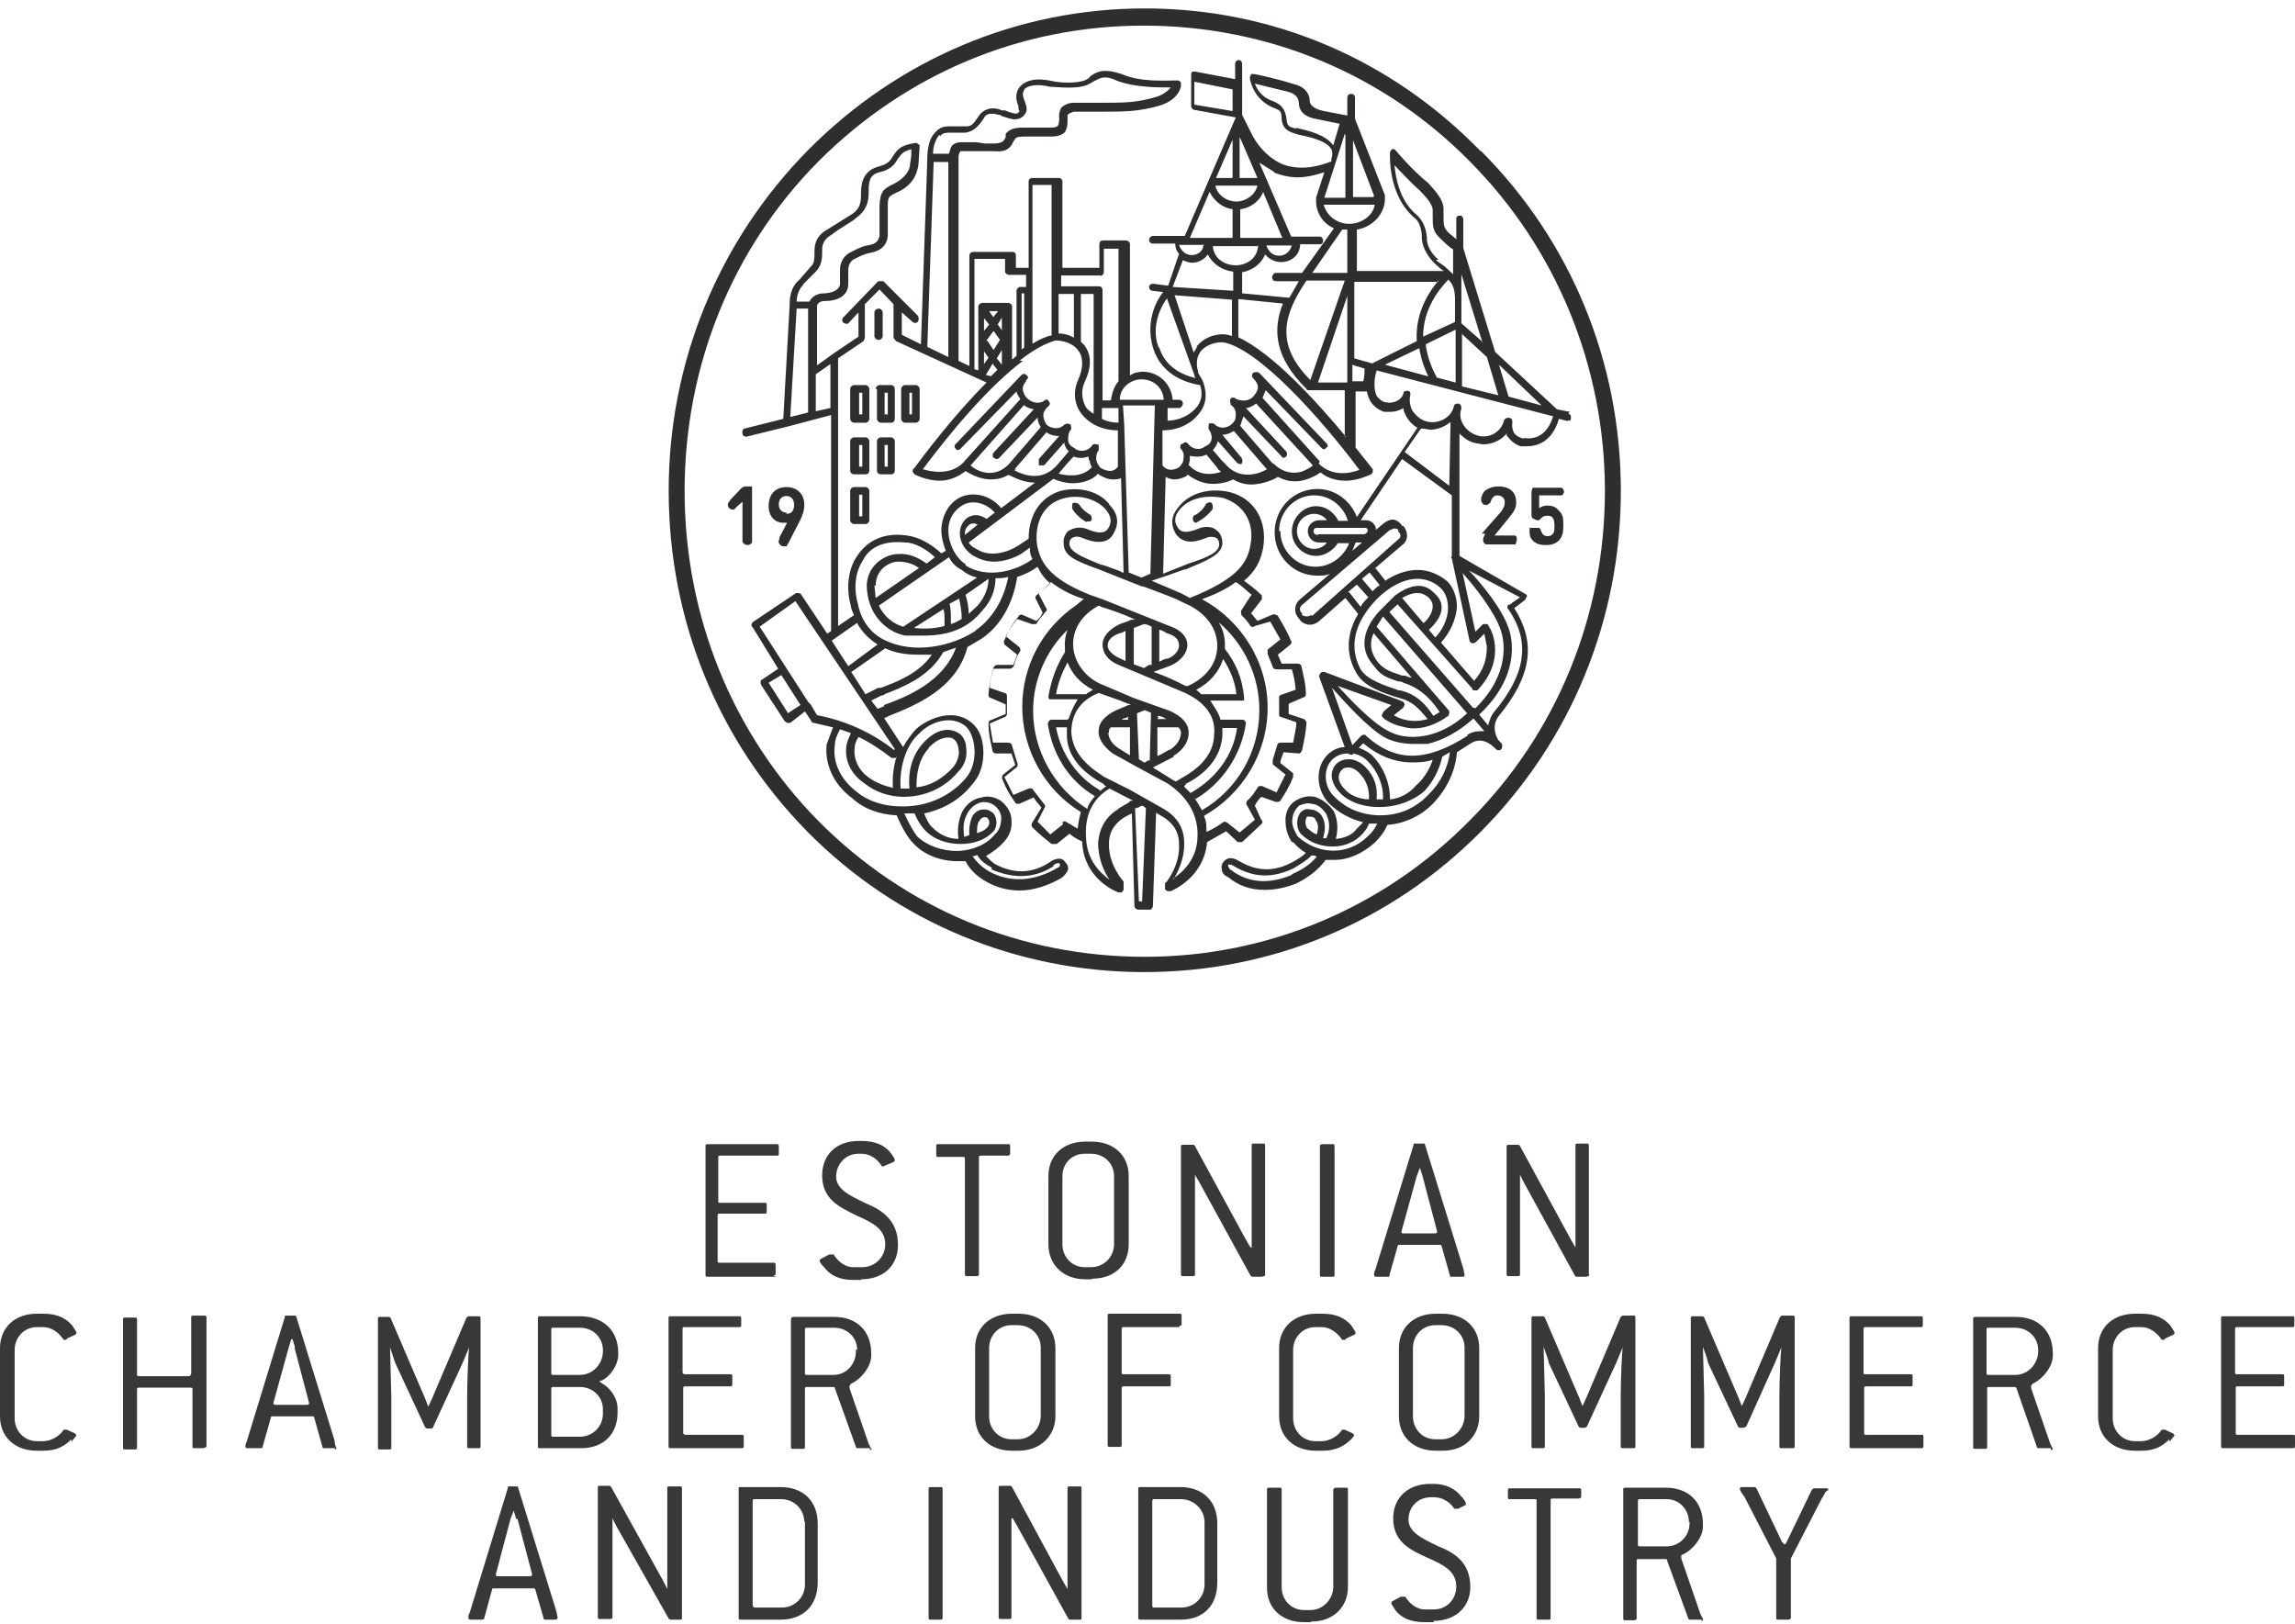 <svg width="219" height="155" viewBox="0 0 219 155" fill="none" xmlns="http://www.w3.org/2000/svg">
<path fill-rule="evenodd" clip-rule="evenodd" d="M140.255 78.284C131.984 86.677 120.915 91.299 109.238 91.299C97.44 91.299 86.432 86.737 78.1 78.345C69.829 69.952 65.329 58.701 65.329 46.842C65.329 34.983 69.829 23.732 78.1 15.4C86.493 7.007 97.44 2.446 109.117 2.446C120.915 2.446 131.984 7.007 140.255 15.4C148.526 23.732 153.148 34.983 153.148 46.842C153.148 58.701 148.587 69.952 140.255 78.284ZM141.289 14.427C132.714 5.608 121.402 0.804 109.238 0.804C97.075 0.804 85.703 5.669 77.127 14.305C68.552 23.002 63.809 34.557 63.809 46.842C63.809 59.127 68.491 70.682 77.067 79.379C85.581 88.014 97.136 92.758 109.178 92.758C121.341 92.758 132.714 88.014 141.289 79.379C149.925 70.682 154.668 59.127 154.668 46.842C154.668 34.557 149.925 23.002 141.289 14.366" fill="#2C2F2D"/>
<path fill-rule="evenodd" clip-rule="evenodd" d="M81.981 39.544H82.285V37.476H81.981V39.544ZM82.65 40.334C82.771 40.334 82.954 40.152 82.954 39.969V37.111C82.954 36.929 82.771 36.746 82.589 36.746H81.494C81.311 36.746 81.129 36.929 81.129 37.111V39.969C81.129 40.152 81.311 40.334 81.494 40.334H82.65ZM84.413 39.544H84.717V37.476H84.413V39.544ZM83.683 37.111V39.969C83.683 40.152 83.866 40.334 84.048 40.334H85.082C85.265 40.334 85.386 40.152 85.386 39.969V37.111C85.386 36.929 85.265 36.746 85.021 36.746H83.927C83.744 36.746 83.562 36.929 83.562 37.111H83.683ZM81.981 44.531H82.285V42.463H81.981V44.531ZM82.65 45.261C82.771 45.261 82.954 45.139 82.954 44.896V42.098C82.954 41.916 82.771 41.733 82.589 41.733H81.494C81.311 41.733 81.129 41.916 81.129 42.098V44.896C81.129 45.139 81.311 45.261 81.494 45.261H82.65ZM81.981 49.274H82.285V47.207H81.981V49.274ZM82.65 50.004C82.771 50.004 82.954 49.822 82.954 49.639V46.842C82.954 46.659 82.771 46.477 82.589 46.477H81.494C81.311 46.477 81.129 46.659 81.129 46.842V49.639C81.129 49.822 81.311 50.004 81.494 50.004H82.65ZM84.413 44.531H84.717V42.463H84.413V44.531ZM85.021 41.733H84.048C83.866 41.733 83.683 41.916 83.683 42.098V44.896C83.683 45.139 83.866 45.261 84.048 45.261H85.082C85.204 45.261 85.386 45.139 85.386 44.896V42.098C85.386 41.916 85.204 41.733 85.021 41.733ZM86.724 39.544H87.028V37.476H86.785V39.544H86.724ZM86.359 40.334H87.393C87.576 40.334 87.758 40.152 87.758 39.969V37.111C87.758 36.929 87.576 36.746 87.393 36.746H86.359C86.177 36.746 85.994 36.929 85.994 37.111V39.969C85.994 40.152 86.177 40.334 86.359 40.334ZM83.927 32.428C84.048 32.428 84.231 32.246 84.231 32.063V29.813C84.231 29.631 84.048 29.448 83.866 29.448C83.623 29.448 83.44 29.631 83.44 29.813V32.063C83.44 32.246 83.623 32.428 83.805 32.428" fill="#2C2F2D"/>
<path fill-rule="evenodd" clip-rule="evenodd" d="M145.351 41.855C144.926 41.733 144.621 41.551 144.439 41.247C144.317 40.943 144.257 40.639 144.317 40.334C144.317 40.152 144.317 39.969 144.135 39.909C143.892 39.787 143.648 39.909 143.527 40.091C143.283 41.186 142.128 41.916 140.972 41.551C140.364 41.368 139.878 40.943 139.634 40.517C139.33 40.03 139.27 39.483 139.452 38.996C139.452 38.814 139.452 38.571 139.148 38.51C138.965 38.51 138.783 38.51 138.722 38.814C138.479 39.848 137.263 40.517 136.107 40.213C135.499 40.03 135.073 39.605 134.769 39.179C134.526 38.692 134.465 38.145 134.587 37.658C134.587 37.537 134.587 37.294 134.343 37.294C134.161 37.294 133.918 37.294 133.918 37.537C133.796 38.145 132.945 38.571 132.276 38.388C131.972 38.388 131.668 38.145 131.363 37.78C131.12 37.172 131.059 36.381 131.363 35.347L148.21 39.726C147.419 42.281 145.534 41.794 145.412 41.794L145.351 41.855ZM143.952 57.667C143.831 57.789 143.77 58.032 143.952 58.154C146.02 61.194 145.655 64.235 142.614 67.884C142.25 68.31 142.128 68.796 142.006 69.222L141.155 68.188C145.047 64.539 144.317 61.073 144.013 60.1C143.405 58.154 141.398 55.721 140.182 54.444L145.047 56.998L144.013 57.728L143.952 57.667ZM140.06 70.195C136.046 72.749 133.188 72.749 130.33 70.195C130.33 70.074 130.086 70.074 129.904 70.195L129.052 71.108L127.106 65.634C128.201 66.85 130.512 69.466 132.154 70.378C132.945 70.803 133.979 70.986 134.891 70.986H136.229C137.749 70.621 139.27 69.769 140.608 68.553L141.641 69.769C141.033 69.769 140.547 69.769 139.999 70.134L140.06 70.195ZM130.694 76.277C129.6 76.277 128.688 75.79 128.262 75.243C128.14 75.121 127.289 74.209 128.079 73.418C128.201 73.297 128.383 73.236 128.688 73.236C129.113 73.236 129.539 73.54 129.782 73.844C130.39 74.452 130.694 75.365 130.634 76.277H130.694ZM136.168 75.973C134.952 77.189 133.431 77.797 131.728 77.797C130.025 77.797 128.444 77.189 127.289 75.973C126.316 75.061 126.255 73.358 127.106 72.506C127.532 72.081 128.079 71.898 128.627 71.898L128.87 72.02H129.113V71.898C129.721 72.02 130.147 72.263 130.512 72.628C131.485 73.601 132.032 74.939 131.972 76.277H131.363C131.485 75.061 131.12 74.027 130.33 73.236C130.025 72.871 129.356 72.445 128.748 72.445C128.262 72.445 127.897 72.567 127.532 72.871C126.62 73.844 127.289 75.061 127.775 75.547C128.505 76.398 129.782 76.946 131.303 77.007H131.668C133.31 77.007 134.891 76.398 135.925 75.486C136.776 74.574 137.384 73.358 137.628 72.202L138.357 71.776C138.175 73.236 137.506 74.635 136.35 75.79L136.168 75.973ZM125.647 79.622C125.282 79.5 125.039 79.257 124.734 79.014C124.552 78.77 124.491 78.223 124.734 77.919H124.917C125.282 77.919 125.525 78.041 125.525 78.223C125.829 78.588 125.829 79.074 125.647 79.622ZM130.512 79.804C128.688 81.629 125.829 81.629 123.822 79.804C123.457 79.196 123.214 78.588 123.336 78.101C123.336 77.676 123.64 77.189 123.944 76.885C124.37 76.703 124.795 76.581 125.16 76.703C125.586 76.703 126.133 77.007 126.559 77.676C126.924 78.466 126.924 79.196 126.559 79.987H126.255C126.498 79.135 126.498 78.466 126.133 77.858C125.951 77.554 125.525 77.25 125.039 77.25C124.674 77.128 124.43 77.25 124.126 77.493C123.64 78.101 123.701 79.074 124.126 79.561C124.917 80.352 125.951 80.777 127.167 80.777C128.383 80.777 129.356 80.291 130.025 79.561C130.33 79.196 130.512 78.953 130.634 78.588H131.424C131.181 79.074 130.938 79.439 130.512 79.804ZM123.336 83.453C121.085 84.426 119.079 84.244 117.497 83.028C117.376 83.028 117.254 82.784 117.193 82.663V82.541C117.193 82.419 117.497 82.541 117.558 82.541C118.957 83.392 120.842 84.122 123.457 82.845C124.065 82.48 124.674 82.115 125.16 81.629C125.343 81.629 125.525 81.629 125.647 81.75C125.039 82.48 124.309 82.967 123.214 83.453H123.336ZM132.641 76.277C132.641 74.696 132.032 73.236 130.999 72.141C130.634 71.776 130.147 71.533 129.661 71.351L130.086 70.925C131.546 72.141 133.127 72.749 134.708 72.749C135.317 72.749 135.925 72.749 136.715 72.506C136.411 73.418 135.864 74.331 135.134 74.939C134.526 75.669 133.674 76.155 132.701 76.277H132.641ZM132.032 68.553C132.032 68.553 132.823 69.161 133.857 69.344C134.83 69.648 136.29 69.587 137.932 68.492L138.053 68.371H138.175L138.297 68.067C138.297 67.884 138.297 67.763 138.175 67.702L131.363 59.796L131.972 58.823L139.999 68.067C137.263 70.621 134.161 70.743 132.397 69.709C130.877 68.918 128.748 66.668 127.654 65.452L132.762 67.276L132.032 67.884L131.85 68.249C131.85 68.371 131.972 68.492 132.093 68.553H132.032ZM131.059 60.404L134.708 64.661C134.465 64.661 134.283 64.539 134.1 64.478C133.918 64.478 133.735 64.478 133.492 64.357C132.762 64.114 132.154 63.931 131.546 63.262C130.816 62.411 130.634 61.438 131.059 60.465V60.404ZM133.492 65.877C132.276 65.452 130.451 64.904 129.843 63.87C129.052 62.411 128.627 60.039 131.363 57.181C132.58 55.964 133.979 55.234 135.256 55.234C136.472 55.234 137.202 55.843 137.567 56.208C137.992 56.694 138.175 57.302 138.175 58.032C138.175 59.127 137.567 60.221 136.959 60.83L136.35 60.1C136.594 59.856 137.567 59.005 137.567 57.971C137.567 57.363 137.263 56.937 136.776 56.512C135.864 55.599 134.648 55.721 133.127 56.816L131.789 58.154C130.694 59.248 129.174 61.498 131.181 63.627C131.789 64.539 132.58 64.722 133.431 65.026C133.614 65.026 133.735 65.026 133.918 65.147C135.925 65.756 136.959 67.337 137.384 67.945L136.776 68.31C136.046 67.215 135.195 66.242 133.614 65.877H133.492ZM128.627 56.512L129.478 55.782L130.573 56.998C130.269 57.302 129.965 57.606 129.843 57.91L128.748 56.512H128.627ZM125.099 58.701C124.795 58.883 124.491 58.823 124.248 58.701V58.519C123.944 58.275 124.005 57.91 124.248 57.728L132.58 50.612L133.005 50.43C133.127 50.43 133.31 50.43 133.431 50.551V50.734C133.735 50.977 133.674 51.342 133.431 51.464L125.221 58.762L125.099 58.701ZM129.356 51.768H129.965L129.052 52.559L129.356 51.768ZM122.059 50.673C122.059 48.849 123.518 47.267 125.403 47.267C126.924 47.267 128.201 48.301 128.627 49.7H127.714C127.289 48.849 126.498 48.301 125.586 48.301C124.37 48.301 123.275 49.396 123.275 50.734C123.275 51.95 124.309 53.045 125.586 53.045C126.498 53.045 127.289 52.437 127.654 51.829H128.748C128.262 53.045 127.045 54.079 125.525 54.079C123.701 54.079 122.18 52.559 122.18 50.673H122.059ZM125.708 51.768H126.62C126.376 52.133 125.89 52.376 125.403 52.376C124.491 52.376 123.761 51.585 123.761 50.673C123.761 49.761 124.491 49.031 125.403 49.031C125.89 49.031 126.376 49.274 126.62 49.639H125.89C125.282 49.639 124.795 50.126 124.795 50.673C124.795 51.281 125.282 51.768 125.829 51.768H125.708ZM125.708 51.038C125.464 51.038 125.343 50.856 125.343 50.673C125.343 50.491 125.464 50.369 125.647 50.369H130.147C130.33 50.369 130.512 50.369 130.512 50.612C130.512 50.795 130.33 50.977 130.147 50.977H125.89L125.708 51.038ZM132.215 55.417L131.242 54.2L133.796 52.011C134.404 51.585 134.404 50.795 133.918 50.187H133.796C133.614 49.822 133.188 49.578 132.884 49.578C132.58 49.578 132.276 49.761 132.032 49.943L131.303 50.551C131.303 50.065 130.877 49.639 130.33 49.639H129.843L133.796 43.801L138.54 47.267V53.045C138.54 53.045 138.418 53.227 138.54 53.288L140.243 61.194C140.243 61.194 140.364 61.377 140.486 61.377C140.608 61.377 140.729 61.377 140.851 61.255L141.641 60.465L141.885 61.681C141.885 62.897 141.581 63.931 140.668 64.965L137.506 61.316C138.357 60.404 138.965 59.066 139.026 57.91C139.026 56.998 138.722 56.086 138.114 55.478C137.384 54.87 136.411 54.383 135.317 54.383C134.587 54.383 133.492 54.565 132.276 55.356L132.215 55.417ZM130.999 56.451L129.965 55.234L130.694 54.626L131.668 55.843C131.424 55.964 131.181 56.208 130.938 56.451H130.999ZM135.864 59.492L133.796 57.059C134.83 56.451 135.621 56.451 136.229 56.937C136.594 57.241 136.715 57.545 136.715 57.849C136.715 58.579 136.107 59.248 135.864 59.431V59.492ZM140.547 67.519L132.58 58.397L133.37 57.667L140.486 65.695C140.486 65.877 140.608 65.877 140.729 65.877H140.972C143.892 62.837 142.189 59.796 142.067 59.796C142.067 59.613 141.945 59.552 141.824 59.552H141.52L140.79 60.282L139.574 54.687C140.668 55.903 142.614 58.336 143.223 60.16C143.527 61.073 144.196 64.235 140.79 67.58L140.547 67.519ZM135.681 40.882L136.472 41.003C137.202 41.003 137.871 40.699 138.418 40.274L138.297 46.355L134.039 43.132L135.56 40.943L135.681 40.882ZM128.992 34.8L130.208 35.165C130.208 35.591 130.208 36.016 130.086 36.381H129.052V34.861L128.992 34.8ZM128.383 41.611C125.647 38.327 121.45 33.705 118.166 32.185V28.536L122.423 28.962C121.45 31.394 121.572 34.07 124.674 37.111C124.674 37.233 124.795 37.233 124.917 37.233H128.323V41.733L128.383 41.611ZM125.951 44.044L120.477 37.962L120.781 37.233L126.072 42.706C126.194 42.889 126.437 42.95 126.559 42.706C126.741 42.706 126.741 42.402 126.559 42.281L120.173 35.591C119.991 35.469 119.748 35.469 119.565 35.591C119.443 35.712 119.443 35.956 119.565 36.077C120.173 36.685 120.173 37.111 119.687 37.719C119.261 38.327 118.47 38.327 117.862 38.023C117.862 37.902 117.558 37.902 117.436 38.023C117.315 38.206 117.436 38.449 117.436 38.632C117.741 38.814 117.923 39.118 117.923 39.483C117.923 39.848 117.923 40.091 117.619 40.395C117.132 40.882 116.403 41.003 115.794 40.395H115.369C115.369 40.578 115.247 40.821 115.369 41.003C115.551 41.247 115.673 41.611 115.612 41.855C115.612 42.159 115.369 42.463 115.004 42.585C114.517 43.01 113.787 42.889 113.362 42.341C113.24 42.159 112.997 42.159 112.875 42.341C112.693 42.341 112.632 42.463 112.632 42.585V42.767C112.936 43.071 112.997 43.375 112.936 43.74C112.936 44.105 112.754 44.348 112.51 44.592C111.902 44.956 111.294 44.896 110.929 44.409V41.064C112.571 41.064 113.848 40.334 114.578 39.24C115.186 38.388 115.186 37.233 114.7 36.199L114.335 35.591V35.469C114.092 34.678 114.213 34.01 114.578 33.523C115.186 32.793 116.22 32.611 116.767 32.672C119.991 33.28 125.708 39.483 129.721 44.835C128.931 45.139 127.167 45.565 125.829 44.227L125.951 44.044ZM121.39 44.166L118.349 40.639L118.653 39.726L122.302 43.558C122.302 43.558 122.302 43.679 122.484 43.679C122.484 43.679 122.667 43.679 122.728 43.558C122.849 43.436 122.849 43.193 122.728 43.071L118.896 38.936C119.2 38.936 119.504 38.753 119.869 38.51L125.282 44.409C125.099 44.592 124.674 44.835 124.187 45.017C123.214 45.261 122.363 45.017 121.572 44.287L121.39 44.166ZM116.828 44.166C116.524 43.922 116.038 43.254 115.734 42.95C115.977 42.706 116.159 42.341 116.22 42.098L118.045 44.166L118.288 44.287H118.47C118.592 44.044 118.592 43.862 118.47 43.679L116.646 41.49C116.95 41.49 117.376 41.368 117.741 41.125L120.781 44.652L120.903 44.774C120.295 45.139 118.288 45.99 116.828 44.166ZM113.423 44.47L113.544 43.862V43.497C114.152 43.618 114.639 43.618 115.125 43.375L116.22 44.713C116.22 44.835 116.403 44.896 116.524 45.017C115.916 45.261 114.456 45.504 113.483 44.409L113.423 44.47ZM108.922 55.113L107.706 54.626L107.28 40.639V40.517L107.158 38.692H110.199L109.774 54.748L108.922 55.113ZM111.355 54.93C112.267 54.626 112.936 54.322 113.179 54.322C115.186 53.471 116.524 52.984 116.646 51.889C116.646 51.281 116.463 50.856 116.038 50.551C115.673 50.248 115.004 50.187 114.396 50.43C113.362 50.856 112.754 50.856 112.45 50.43C112.145 50.004 111.841 49.335 112.754 48.423C113.605 47.511 115.186 47.207 116.707 47.511C118.653 48.119 119.747 49.822 119.322 52.011C119.018 53.836 117.923 55.295 113.544 57.059L112.754 56.633L109.895 55.417L111.355 54.93ZM119.261 56.998L118.47 58.214C118.349 58.397 118.47 58.579 118.47 58.701C118.774 59.005 119.079 59.309 119.322 59.735C119.443 59.856 119.626 59.856 119.747 59.735L121.207 59.309L122.18 61.012L120.964 61.985V62.411L121.45 63.627C121.45 63.749 121.633 63.87 121.754 63.87H123.275C123.457 64.478 123.579 65.087 123.64 65.817L122.241 66.303C122.119 66.303 121.998 66.546 122.059 66.668V68.127C122.059 68.249 122.059 68.432 122.302 68.432L123.701 68.918C123.701 69.526 123.518 70.134 123.396 70.864H122.241C122.119 70.864 121.937 70.864 121.876 71.108L121.45 72.506V72.932L122.667 73.905L121.815 75.608L120.416 75C120.234 75 120.052 75 119.991 75.182C119.687 75.669 119.383 76.094 119.018 76.398C118.896 76.581 118.896 76.763 119.018 76.885L119.747 78.223L118.288 79.439L117.072 78.466C117.072 78.466 116.828 78.345 116.707 78.466C116.463 78.649 115.855 79.075 115.125 79.379C115.125 78.77 115.125 78.345 114.882 77.858C118.531 75.79 120.964 71.898 120.964 67.519C120.964 63.262 118.531 59.248 114.7 57.181C116.038 56.694 117.132 56.147 117.923 55.538C118.531 55.903 118.896 56.329 119.443 56.755L119.261 56.998ZM111.963 83.94C112.328 83.332 113.058 81.994 112.997 80.412C112.997 79.074 112.389 77.98 111.051 77.189L107.827 75.365L105.395 74.148C104.057 73.297 102.354 72.02 102.232 69.891C102.232 68.188 103.023 66.85 104.847 66.121C105.638 66.425 106.672 66.729 107.645 67.154C107.645 67.154 107.827 67.154 107.888 67.276C107.706 67.276 107.584 67.276 107.402 67.398L106.672 67.702C105.273 68.31 104.847 69.101 104.847 69.648C104.726 70.378 105.273 71.229 106.185 71.898L108.375 73.114L111.416 74.757C113.24 75.973 114.335 77.676 114.274 79.743C114.274 81.994 112.814 83.271 111.963 83.818V83.94ZM108.922 86.007H108.679L108.314 77.128C108.496 77.128 108.74 77.007 108.922 76.885C109.105 76.885 109.226 77.007 109.348 77.128L108.983 86.068L108.922 86.007ZM106.733 77.189C105.516 77.919 104.908 79.014 104.787 80.412C104.787 81.994 105.395 83.271 105.881 83.94C105.03 83.332 103.692 82.115 103.631 79.865C103.51 77.797 104.239 76.216 105.881 75.243L107.402 76.034L108.132 76.398C107.949 76.398 107.827 76.398 107.706 76.581L106.672 77.189H106.733ZM101.442 78.649L100.225 79.622L99.009 78.406L99.617 77.189C99.8 76.946 99.739 76.824 99.617 76.703L98.583 75.365C98.583 75.243 98.34 75.182 98.158 75.243L96.698 75.851L95.847 74.148L97.063 73.175C97.063 73.175 97.185 72.932 97.063 72.749L96.576 71.168C96.576 70.986 96.394 70.864 96.212 70.864H94.752L94.448 69.04L95.847 68.432C95.968 68.432 96.09 68.249 96.09 68.127V66.546C96.09 66.303 96.09 66.181 95.847 66.121L94.448 65.634C94.448 65.026 94.63 64.418 94.813 63.809H96.333C96.576 63.809 96.698 63.627 96.759 63.505C96.88 63.019 97.063 62.532 97.367 62.107C97.367 61.924 97.367 61.803 97.185 61.681L95.968 60.708C96.333 60.1 96.698 59.492 97.063 59.066L98.462 59.552H98.888C99.131 59.066 99.496 58.762 99.8 58.336C99.921 58.336 99.921 58.093 99.8 57.971L99.07 56.572H99.192L100.286 55.538C101.077 56.147 102.111 56.755 103.327 57.12H103.449L102.719 57.728C99.435 59.978 97.549 63.566 97.549 67.459C97.549 71.533 99.678 75.365 103.145 77.493C102.962 78.101 102.901 78.527 102.841 79.075L101.807 78.466C101.685 78.345 101.503 78.345 101.381 78.466L101.442 78.649ZM113.119 74.817C115.308 73.723 116.524 72.081 116.646 70.195V69.466H118.045C117.68 72.141 115.977 74.331 113.605 75.669L112.997 75.061C112.997 75.061 112.997 74.939 113.179 74.878L113.119 74.817ZM116.767 62.958C117.376 63.931 117.862 65.026 117.984 66.242H114.639L114.152 65.817C115.369 65.208 116.342 64.114 116.707 62.897L116.767 62.958ZM107.402 60.221V63.08L106.915 62.837C106.185 62.532 105.699 62.046 105.699 61.62C105.699 61.012 106.185 60.647 106.915 60.404C107.098 60.404 107.219 60.282 107.341 60.221H107.402ZM109.652 63.445L109.165 63.749L108.192 63.384V59.917L109.165 59.552C109.409 59.552 109.652 59.674 109.895 59.796V63.445H109.652ZM111.294 60.404C112.145 60.647 112.51 61.012 112.51 61.62C112.51 62.046 112.145 62.532 111.476 62.837C111.172 62.837 110.868 63.019 110.625 63.141V60.1C110.868 60.1 111.051 60.282 111.233 60.343L111.294 60.404ZM103.692 66.242H100.773C100.955 65.147 101.381 64.114 101.867 63.201C102.293 64.296 103.084 65.208 104.3 65.817L103.692 66.181V66.242ZM101.867 68.675H100.347C100.347 68.675 100.165 68.675 100.104 68.796L99.982 69.04C100.408 71.959 101.989 74.513 104.483 75.973C104.178 76.338 103.874 76.703 103.753 77.189C100.59 75.182 98.583 71.594 98.583 67.823C98.583 64.904 99.8 62.107 101.867 60.1C101.685 60.586 101.563 61.194 101.624 61.742V62.228C100.834 63.445 100.286 64.965 100.043 66.486C100.043 66.486 100.043 66.668 100.165 66.729H102.841C102.476 67.337 102.232 67.823 101.989 68.553L101.867 68.675ZM104.908 75.365C102.78 74.148 101.259 71.959 100.773 69.405H101.807V70.134C101.807 71.959 103.023 73.601 105.334 74.817C105.334 74.939 105.456 75 105.577 75L104.969 75.486L104.908 75.365ZM111.963 72.141C112.997 71.533 113.483 70.621 113.423 69.83C113.423 69.222 112.997 68.432 111.598 67.823L108.192 66.607L105.334 65.391C103.692 64.783 102.536 63.323 102.415 61.742C102.293 60.16 103.145 58.701 104.847 57.789L105.091 57.91C105.881 58.154 107.037 58.519 108.314 59.127C108.071 59.127 107.888 59.127 107.706 59.248L106.854 59.552C105.821 60.039 105.212 60.769 105.212 61.498C105.212 62.289 105.699 63.019 106.733 63.445L112.814 65.999C115.673 67.215 115.977 69.04 115.855 70.074C115.855 72.141 114.152 73.479 112.814 74.209L112.206 74.574L111.963 74.452L110.017 73.236L112.024 72.202L111.963 72.141ZM110.503 68.675V68.31C110.807 68.31 111.112 68.492 111.294 68.614H110.443L110.503 68.675ZM112.45 69.405C112.571 69.526 112.693 69.709 112.693 69.891C112.693 70.499 112.328 71.108 111.659 71.533C111.476 71.533 111.051 71.898 110.443 72.141V69.405H112.45ZM108.679 72.445L108.496 68.067L109.226 67.763L109.834 68.006L109.713 72.567H109.53L109.287 72.749C109.165 72.749 109.105 72.749 108.983 72.628L108.679 72.445ZM105.821 69.891C105.821 69.709 105.821 69.526 106.003 69.405H107.827V72.081L106.854 71.472C106.125 71.047 105.76 70.439 105.76 69.891H105.821ZM107.645 68.371V68.675H107.037L107.219 68.553C107.402 68.553 107.584 68.432 107.706 68.371H107.645ZM114.031 76.277C116.646 74.757 118.47 72.02 118.896 68.979C118.896 68.979 118.896 68.857 118.774 68.796C118.774 68.675 118.592 68.675 118.47 68.675H116.463C116.281 67.945 115.855 67.459 115.49 66.85H118.714V66.486C118.531 64.661 117.923 63.262 116.889 61.924V61.498C116.889 60.769 116.707 60.039 116.281 59.37C118.714 61.438 120.173 64.478 120.173 67.763C120.173 71.776 118.045 75.365 114.7 77.311L113.97 76.094L114.031 76.277ZM99.009 52.315C98.583 49.883 99.617 48.058 101.442 47.572C102.901 47.146 104.483 47.572 105.395 48.484C106.246 49.396 106.003 50.065 105.699 50.491C105.395 50.916 104.726 50.916 103.753 50.491C103.145 50.248 102.536 50.308 101.928 50.673C101.624 50.977 101.442 51.403 101.503 51.889C101.503 53.106 102.841 53.592 104.847 54.322L106.672 55.052L108.983 55.964H109.105C110.747 56.572 112.389 57.181 112.754 57.424L113.544 57.789C115.247 58.701 116.159 60.1 116.159 61.62C116.159 63.262 115.125 64.661 113.362 65.452H113.119C112.328 65.026 111.294 64.539 110.078 64.114L111.72 63.505C112.693 63.08 113.301 62.289 113.301 61.559C113.301 60.769 112.693 60.1 111.598 59.735L105.212 57.181L103.996 56.755C100.955 55.538 99.374 54.2 99.009 52.194V52.315ZM92.137 53.836C91.164 53.227 90.495 51.829 90.495 50.612C90.495 49.578 90.981 48.788 91.711 48.301C92.563 47.693 93.9 47.815 94.934 48.91L94.144 49.518C93.536 49.092 92.927 49.031 92.319 49.396C91.833 49.761 91.59 50.308 91.59 50.916C91.59 51.707 92.076 52.498 92.806 52.984C93.536 53.41 94.205 53.592 94.874 53.592C95.725 53.592 96.698 53.288 97.428 52.863L98.279 52.254V52.498C98.279 52.802 98.401 53.106 98.523 53.349C97.063 54.444 94.265 55.295 92.137 53.957V53.836ZM93.049 60.221C90.921 61.62 87.211 62.532 84.291 61.012C83.075 60.404 82.163 59.188 81.859 57.606C81.433 56.086 81.616 54.565 82.345 53.471C82.65 52.863 83.562 51.464 86.42 51.768C87.272 51.768 88.366 52.376 89.218 53.167L88.427 53.775C87.576 53.167 86.724 52.802 85.751 52.863C84.535 52.863 82.832 53.836 82.71 55.782C82.71 58.579 84.535 60.282 86.359 60.647H88.184C90.616 60.647 92.441 59.917 93.779 58.214C94.63 57.302 94.995 56.208 94.995 55.174C95.421 55.174 95.786 55.174 96.212 55.052C95.786 57.241 94.691 59.005 93.171 60.1L93.049 60.221ZM84.352 67.398L83.744 67.641L83.136 66.85L84.109 66.364C84.231 66.364 84.291 66.364 84.413 66.242C85.934 65.634 88.67 64.661 90.008 62.228L91.225 61.803C90.008 65.087 86.542 66.485 84.352 67.276V67.398ZM85.265 71.533C82.224 69.101 78.757 68.371 77.967 68.249L77.358 67.215L77.115 66.972L72.493 59.796L75.899 57.363L85.386 71.472L85.265 71.594V71.533ZM85.569 72.141C85.265 73.114 85.143 74.088 85.204 75.182C84.413 75 83.623 74.696 83.014 74.27C81.92 73.54 81.433 72.445 81.555 71.351C81.555 70.986 81.737 70.621 81.92 70.317C82.954 70.803 84.048 71.533 85.082 72.324H85.569V72.141ZM88.609 71.351C89.218 70.743 89.826 70.378 90.434 70.378C90.677 70.378 90.86 70.378 91.042 70.56C91.225 70.682 91.407 70.986 91.468 71.472C91.59 72.081 91.346 72.689 90.981 73.175C90.008 74.27 88.792 75 87.454 75.121C87.454 74.027 87.576 72.506 88.67 71.351H88.609ZM87.758 69.952C88.731 68.918 90.799 68.127 92.198 69.344C93.11 70.256 93.414 72.749 92.198 74.209C90.677 76.034 88.366 77.007 85.994 76.946C84.352 76.946 82.832 76.459 81.737 75.547C80.156 74.331 79.426 72.689 79.669 71.047C79.669 70.56 79.913 70.074 80.156 69.587L81.19 69.952C81.007 70.378 80.825 70.803 80.764 71.168C80.582 72.567 81.19 73.905 82.589 74.817C83.501 75.547 84.839 76.034 86.238 76.034C88.184 76.034 90.13 75.243 91.468 73.601C92.076 72.993 92.319 72.202 92.198 71.351C92.198 70.743 91.833 70.134 91.468 69.952C90.495 69.344 89.278 69.648 88.184 70.803C86.846 72.202 86.663 73.966 86.785 75.243H85.934C85.812 72.993 86.542 70.986 87.758 69.952ZM93.475 78.284C93.596 78.101 93.779 77.98 93.9 77.98C94.083 77.98 94.205 77.98 94.265 78.101C94.509 78.406 94.387 78.71 94.265 78.892C94.022 79.196 93.657 79.379 93.231 79.5C93.231 79.074 93.231 78.588 93.475 78.284ZM88.366 79.318C89.157 80.108 90.373 80.534 91.65 80.534C92.988 80.534 94.083 80.108 94.813 79.318C95.117 78.953 95.239 78.223 94.813 77.615C94.509 77.372 94.205 77.189 93.779 77.25C93.414 77.25 93.049 77.493 92.806 77.858C92.563 78.345 92.441 79.075 92.502 79.683L92.015 79.865C91.894 79.074 91.894 78.345 92.319 77.615C92.623 77.007 93.171 76.703 93.536 76.581C93.961 76.459 94.448 76.581 94.752 76.763C95.117 77.007 95.482 77.372 95.543 77.98C95.543 78.588 95.421 79.196 94.934 79.622C94.144 80.595 92.806 81.142 91.407 81.203C89.887 81.203 88.488 80.716 87.515 79.804C87.15 79.318 86.663 78.466 86.299 77.615H87.272C87.515 78.223 87.88 78.831 88.305 79.257L88.366 79.318ZM94.63 82.967C96.759 83.879 98.705 83.818 100.53 82.663V82.541C100.53 82.541 100.955 82.237 101.138 82.419V82.602C101.138 82.602 101.138 82.723 100.955 82.784C98.888 84.001 96.82 84.244 94.874 83.392C94.022 83.028 93.292 82.419 92.806 81.69C92.927 81.69 93.11 81.69 93.231 81.568C93.596 82.176 94.083 82.48 94.63 82.784V82.967ZM75.169 68.006L73.345 65.147L74.561 64.418L76.385 67.276L75.169 68.067V68.006ZM81.251 64.114L84.474 61.863C85.508 62.35 86.603 62.472 87.697 62.472H88.914C87.697 64.296 85.386 65.147 84.048 65.634H83.805L82.589 66.242L81.19 64.053L81.251 64.114ZM81.737 59.37C82.224 60.282 82.954 61.012 83.744 61.498L80.947 63.566L79.365 61.134L81.798 59.431L81.737 59.37ZM83.562 55.903C83.562 54.2 85.021 53.592 85.69 53.592C86.299 53.592 87.028 53.714 87.697 54.2L83.562 57.059L83.44 55.843L83.562 55.903ZM86.177 59.796C85.265 59.552 84.352 58.823 83.866 57.789L90.556 53.167C90.799 53.653 91.164 54.079 91.772 54.383C92.198 54.748 92.684 54.991 93.231 55.113L86.116 59.856L86.177 59.796ZM92.441 58.579C92.441 57.971 92.319 57.363 92.137 56.755L94.326 55.234C94.326 56.025 94.022 56.937 93.292 57.789L92.502 58.519L92.441 58.579ZM90.616 57.606L91.529 57.12C91.65 57.728 91.772 58.336 91.772 59.066C91.407 59.248 91.164 59.431 90.738 59.552V59.127C90.738 58.64 90.738 58.154 90.616 57.606ZM90.008 58.093C90.13 58.397 90.13 58.701 90.13 59.127V59.735C89.218 59.978 88.305 60.039 87.211 59.917L90.069 58.093H90.008ZM79.974 34.192L82.406 32.55L82.528 32.246V29.023L83.927 27.624L85.265 29.023V32.246L85.508 32.55L94.144 36.503C90.981 39.665 88.062 43.558 87.211 44.713C87.089 44.713 87.089 44.896 87.089 45.017L87.272 45.261C87.272 45.261 88.366 45.869 89.704 45.869C90.495 45.869 91.346 45.565 92.137 44.956C92.745 45.321 93.596 45.747 94.57 45.747C95.178 45.747 95.664 45.625 96.212 45.321C96.394 45.321 97.428 46.051 98.766 46.051L95.543 48.484C94.326 47.024 92.502 46.903 91.407 47.572C90.434 48.18 89.887 49.274 89.826 50.491C89.826 51.221 90.008 51.95 90.251 52.559L89.826 52.802C88.792 51.829 87.576 51.221 86.542 51.099C85.751 50.977 83.319 50.734 81.798 53.045C80.947 54.261 80.703 56.086 81.19 57.789C81.19 58.093 81.372 58.397 81.494 58.701L79.974 59.735V34.192ZM77.845 35.712L79.244 34.739V38.936L77.845 39.24V35.712ZM76.02 29.448H77.115V39.361L75.412 39.787L76.02 29.448ZM76.629 27.137L77.845 25.921C78.453 25.313 78.453 24.522 78.453 24.096V23.853C78.453 23.245 78.696 22.758 79.365 22.393C80.095 21.785 81.311 21.177 81.676 20.812C82.71 20.082 82.893 19.231 82.893 18.38C82.893 17.467 82.893 16.677 83.927 16.433C84.778 16.251 85.325 15.825 85.629 15.217C86.055 14.609 86.238 14.427 86.967 14.244C86.967 14.609 86.967 15.096 86.846 15.582C86.846 16.373 86.238 17.042 85.325 17.528C84.291 18.015 83.987 18.258 83.927 19.657V22.515C83.805 23.002 83.623 23.306 82.71 23.427C82.102 23.549 81.494 23.914 81.007 24.157C80.399 24.522 80.156 25.191 80.156 25.738V27.076C80.156 27.685 79.305 27.989 78.636 27.989C77.845 27.989 77.419 28.414 77.237 28.779H76.02C76.02 28.414 76.142 27.685 76.629 27.198V27.137ZM89.096 15.46H90.495V34.07L88.488 33.097L89.096 15.46ZM89.704 13.028C89.826 12.784 90.13 12.663 90.434 12.663H92.076C93.049 12.541 93.475 11.872 93.9 11.264C94.083 10.778 94.752 10.778 95.299 10.96C95.421 10.96 95.482 10.96 95.603 11.082C96.212 11.264 96.516 11.386 96.82 11.386C97.245 11.386 97.61 11.203 97.793 10.899C97.914 10.778 98.036 10.473 97.914 10.048L97.793 9.683C97.61 9.196 97.489 8.953 97.793 8.467C98.401 7.98 99.496 8.102 100.225 8.284C100.955 8.284 102.962 8.588 103.996 7.98L104.422 7.737C105.03 7.433 105.395 7.129 106.672 7.737C108.375 8.345 110.443 8.345 111.72 8.345C111.537 8.588 111.112 8.953 110.503 9.196C108.557 9.805 107.219 9.805 105.334 9.805H102.476C101.989 9.805 101.563 9.987 101.259 10.291C101.138 10.534 101.016 10.899 101.077 11.264C101.077 11.447 101.077 11.751 100.955 11.994C100.773 12.176 100.469 12.176 100.225 12.176H97.793C97.185 12.176 96.394 12.176 95.968 12.784V13.089C95.786 13.454 95.664 13.697 94.752 13.697H94.022L93.171 13.575H91.65C91.346 13.575 91.042 13.697 90.86 13.879C90.677 14.123 90.616 14.487 90.556 14.67H89.035C89.035 14.183 89.157 13.454 89.643 12.845L89.704 13.028ZM92.988 24.705H95.907V25.921C95.907 26.043 96.09 26.225 96.272 26.225H97.914V27.381H97.306C97.185 27.381 97.002 27.563 97.002 27.745V33.949L96.576 34.314V29.205C96.576 29.083 96.394 28.901 96.212 28.901H93.779C93.536 28.901 93.353 29.083 93.353 29.266V35.347L92.988 35.226V24.705ZM100.347 17.65V32.002C99.739 32.124 99.131 32.428 98.523 32.793V17.65H100.347ZM104.969 26.347C105.152 26.347 105.334 26.164 105.334 25.982V23.732H106.733V36.381C106.307 36.868 106.125 37.476 106.003 38.206H105.212V27.685C105.212 27.502 105.091 27.32 104.908 27.32H101.259V26.286H105.091L104.969 26.347ZM106.794 40.334C106.185 40.334 105.577 40.213 105.152 39.969V38.936H106.733V40.334H106.794ZM96.82 44.774L99.861 41.247C100.165 41.49 100.59 41.611 101.077 41.611L99.131 43.801V44.409H99.435C99.556 44.409 99.678 44.409 99.739 44.287L101.563 42.22C101.563 42.524 101.746 42.828 101.989 43.071L100.955 44.287C99.435 46.112 97.549 45.261 96.82 44.896L96.941 44.774H96.82ZM97.732 38.692C97.975 38.875 98.34 38.996 98.644 39.057L94.813 43.193C94.691 43.314 94.691 43.558 94.813 43.679L95.056 43.801C95.178 43.801 95.239 43.801 95.36 43.679L99.009 39.848C99.009 40.152 99.131 40.456 99.313 40.76L96.272 44.287C94.813 45.808 93.11 44.896 92.623 44.409L97.732 38.632V38.692ZM102.415 43.558C102.901 43.74 103.388 43.74 103.874 43.558C103.874 43.74 103.874 43.862 103.996 43.983C103.996 44.227 104.118 44.409 104.178 44.592C103.205 45.625 101.746 45.382 101.016 45.2L101.32 44.835C101.624 44.47 102.232 43.74 102.536 43.497L102.415 43.558ZM102.415 32.185C101.989 31.942 101.503 31.82 101.016 31.82V28.049H102.476V32.246L102.415 32.185ZM104.361 39.483C104.057 39.3 103.753 39.057 103.631 38.875C103.205 38.084 103.145 37.233 103.51 36.442C104.361 34.618 103.935 33.584 103.51 32.976L103.145 32.611V28.049H104.361V39.605V39.483ZM97.671 33.219L97.489 33.34V27.989H97.732V33.158L97.671 33.219ZM97.306 34.435L97.428 34.314C98.644 33.34 99.861 32.732 100.712 32.489C101.32 32.489 102.354 32.672 102.901 33.462C103.388 34.07 103.388 35.104 102.901 36.199C102.415 37.233 102.476 38.327 103.023 39.24C103.753 40.334 105.03 41.064 106.672 41.064V44.531C106.246 45.139 105.577 44.956 105.03 44.652C104.847 44.47 104.665 44.166 104.604 43.862C104.604 43.558 104.604 43.254 104.847 42.95V42.463C104.604 42.341 104.361 42.341 104.239 42.463C103.874 43.071 103.023 43.193 102.536 42.767C102.172 42.585 101.928 42.341 101.928 41.976C101.928 41.611 101.928 41.368 102.172 41.003C102.293 40.882 102.172 40.639 102.172 40.517C101.989 40.395 101.807 40.395 101.563 40.517C101.138 41.003 100.347 40.943 99.861 40.517C99.678 40.213 99.556 39.909 99.556 39.605C99.556 39.3 99.8 38.996 100.043 38.753C100.225 38.632 100.225 38.388 100.043 38.267C100.043 38.084 99.739 38.084 99.617 38.267C99.131 38.571 98.401 38.449 97.914 37.902C97.489 37.294 97.489 36.868 97.914 36.381V36.26C98.158 36.138 98.158 35.895 97.914 35.773C97.914 35.651 97.61 35.651 97.489 35.773L97.367 35.895L91.225 42.341C91.042 42.463 91.042 42.706 91.225 42.828C91.225 43.01 91.529 42.95 91.65 42.828L97.002 37.354C97.002 37.537 97.185 37.78 97.367 38.084L91.894 44.166C90.677 45.382 88.853 45.017 88.062 44.774C90.921 40.943 94.509 36.746 97.61 34.435H97.306ZM94.691 34.678L95.178 35.287L94.57 35.895L94.083 35.773L94.691 34.739V34.678ZM94.813 30.3L94.387 29.692H95.239L94.752 30.3H94.813ZM95.239 30.908L95.603 30.3V31.516L95.178 30.908H95.239ZM95.603 33.34V34.8L95.117 34.192L95.603 33.401V33.34ZM94.083 32.55L94.813 31.577L95.421 32.428L94.813 33.401L94.205 32.489L94.083 32.55ZM93.9 33.523L94.326 34.131L93.9 34.739V33.523ZM94.387 30.969L93.9 31.577V30.36L94.387 30.969ZM92.076 50.916C92.076 50.551 92.198 50.308 92.502 50.065C92.745 49.883 93.11 49.943 93.292 50.065L92.076 51.038V50.916ZM105.821 48.058C104.787 46.842 102.962 46.416 101.198 46.842C99.252 47.45 98.158 49.153 98.158 51.403L97.245 52.011C96.151 52.741 94.448 53.227 93.171 52.376C92.867 52.254 92.563 52.011 92.441 51.768L100.53 45.686C101.016 45.929 101.746 46.112 102.354 46.112C103.205 46.112 104.178 45.869 104.787 45.2L104.908 45.321C105.334 45.565 105.76 45.747 106.125 45.747C106.49 45.747 106.733 45.747 106.976 45.625L107.219 54.626C107.098 54.626 106.976 54.626 106.915 54.505C106.003 54.2 105.334 53.896 105.091 53.896C103.145 53.106 102.172 52.68 102.05 51.95C102.05 51.707 102.05 51.525 102.293 51.342C102.597 51.16 102.901 51.16 103.327 51.342C104.726 51.95 105.76 51.768 106.185 51.038C106.794 50.065 106.794 49.092 105.821 48.119V48.058ZM106.854 38.145C106.854 37.05 107.827 36.199 108.922 36.199C110.139 36.199 110.99 37.05 111.051 38.145H106.854ZM110.564 33.158C109.956 31.638 110.382 29.813 111.355 28.475L113.97 35.773C113.97 35.773 113.97 35.956 114.092 36.077C112.267 35.651 111.051 34.618 110.625 33.158H110.564ZM114.821 23.427C114.821 23.914 114.335 24.34 113.727 24.34C113.119 24.34 112.693 23.914 112.51 23.367H114.943L114.821 23.427ZM115.43 18.319C115.855 19.17 116.646 19.839 117.619 19.961V22.698H113.544L115.369 18.441L115.43 18.319ZM117.619 16.981H116.038L117.619 13.332V16.981ZM113.97 9.987V7.798L117.619 8.527V10.595L113.97 9.987ZM120.052 23.367C120.052 24.583 119.018 25.313 117.923 25.313C116.707 25.313 115.794 24.522 115.734 23.488H119.991L120.052 23.367ZM123.275 23.367C123.153 23.975 122.667 24.401 122.059 24.401C121.45 24.401 121.025 23.975 120.842 23.427H123.275V23.367ZM118.41 19.961C119.322 19.839 120.234 19.17 120.538 18.319L122.363 22.698H118.349V19.961H118.41ZM119.991 17.711C119.808 18.562 118.896 19.231 117.984 19.231C117.072 19.231 116.159 18.623 115.977 17.711H119.991ZM118.288 13.089L118.47 13.454L119.991 16.981H118.288V13.089ZM111.902 27.381L112.875 24.826C113.119 24.948 113.483 25.07 113.727 25.07C114.335 25.07 114.943 24.765 115.247 24.279C115.673 25.13 116.585 25.799 117.68 25.921V27.745L111.902 27.381ZM117.132 31.942C116.22 31.759 114.943 32.124 114.213 33.036C114.213 33.219 114.031 33.401 113.909 33.645L112.085 28.171L117.558 28.597V32.063L117.132 31.942ZM121.511 16.433C122.241 16.738 123.032 16.92 123.822 16.92C124.613 16.92 125.464 16.738 126.376 16.433L125.586 18.866V19.17C125.586 20.265 126.194 21.299 127.289 21.785L124.248 26.043H121.694C121.572 26.043 121.39 26.286 121.39 26.468C121.39 26.712 121.572 26.833 121.754 26.833H123.944L123.032 28.414L118.531 27.989V25.982C119.504 25.799 120.356 25.191 120.721 24.279C121.085 24.705 121.633 25.009 122.241 25.009C123.275 25.009 124.065 24.279 124.065 23.306H126.012C126.133 23.306 126.255 23.184 126.255 22.941C126.255 22.758 126.133 22.576 125.951 22.576H123.214L120.173 15.521L121.633 16.433H121.511ZM123.761 12.298C123.032 12.116 122.849 12.055 122.788 11.507C122.667 10.291 122.18 9.987 121.572 9.683C120.356 9.318 119.93 8.467 119.747 7.98L122.971 8.771C123.579 8.953 123.883 9.257 123.944 9.805C123.944 10.656 124.552 11.203 125.768 11.386L127.836 11.812L127.228 13.879C126.498 12.845 124.917 12.48 123.579 12.176L123.761 12.298ZM131.059 18.805H129.113V13.393L131.12 18.684L131.059 18.805ZM128.383 12.845V18.866H126.376L128.323 12.784L128.383 12.845ZM128.748 21.36C127.532 21.36 126.559 20.508 126.316 19.535H131.181C131.059 20.508 129.965 21.36 128.748 21.36ZM128.566 28.171V36.503H125.768L128.566 28.232V28.171ZM128.566 26.043H125.221L128.079 21.907H128.566V26.043ZM124.674 26.772H128.323L125.039 36.26C121.633 32.854 122.484 29.996 124.674 26.772ZM137.263 26.772C135.742 28.597 135.073 30.543 135.195 32.55L130.938 34.678L129.235 34.192V26.894H137.263V26.772ZM137.263 24.765C136.837 24.461 136.229 23.671 136.168 22.941C136.168 21.846 135.742 20.995 135.195 20.508C133.553 19.17 133.188 16.981 133.066 15.764C133.674 16.373 134.526 17.346 135.499 18.197C136.107 18.805 136.715 19.535 136.715 20.022V20.63C136.715 21.603 136.715 22.089 137.445 22.758C137.932 23.245 138.418 23.671 138.661 23.792V26.164L137.871 25.434L137.019 24.826L137.263 24.765ZM141.52 32.672L139.452 30.847V26.164L141.459 32.672H141.52ZM139.452 31.82L141.885 34.07L142.979 37.719L139.513 36.868V31.82H139.452ZM138.236 26.712C138.601 27.076 138.844 27.563 138.844 28.536V30.725L135.803 32.124C135.803 30.117 136.654 28.293 138.236 26.651V26.712ZM136.229 35.895L132.154 34.8L135.438 33.219C135.56 34.07 135.864 35.043 136.29 35.895H136.229ZM137.141 36.077C136.533 34.983 136.168 33.888 136.046 32.854L138.905 31.455V36.503L137.08 36.016L137.141 36.077ZM147.115 38.692L143.952 37.841L143.04 34.8L147.115 38.692ZM149.791 39.3L148.574 39.057L142.675 33.584L139.634 23.671V20.934C139.634 20.752 139.513 20.569 139.33 20.569C139.087 20.569 138.965 20.691 138.965 20.873V22.819L138.236 22.211C137.749 21.725 137.749 21.481 137.749 20.508V19.9C137.749 18.866 136.411 17.65 136.29 17.467C134.769 16.251 133.249 14.427 133.249 14.427C133.127 14.244 132.945 14.183 132.823 14.244C132.823 14.244 132.641 14.427 132.641 14.548C132.641 14.731 132.397 18.684 135.073 20.873C135.438 21.177 135.681 21.907 135.681 22.698C135.681 23.732 136.472 24.705 136.898 25.13C137.263 25.434 137.506 25.738 137.81 25.86H129.478V21.907C130.999 21.664 132.154 20.387 132.154 18.988V18.623L129.296 11.325V9.257C129.296 9.075 129.113 8.953 128.931 8.953C128.688 8.953 128.566 9.136 128.566 9.318V11.021L126.316 10.595C125.099 10.352 124.978 9.805 124.978 9.622C124.978 8.831 124.37 8.223 123.518 8.041C121.572 7.433 119.747 7.068 119.687 7.068H119.383L119.261 7.433C119.261 7.433 119.504 9.561 121.694 10.352C122.18 10.534 122.302 10.656 122.302 11.386C122.423 12.48 123.153 12.602 123.883 12.845C125.099 13.089 126.62 13.454 127.045 14.244C127.167 14.487 127.167 14.852 127.045 15.156V15.4C125.221 16.129 123.518 16.19 122.18 15.582C120.721 14.852 119.869 13.636 119.443 12.784L118.531 10.96V6.095C118.531 5.912 118.41 5.73 118.227 5.73C117.984 5.73 117.862 5.912 117.862 6.095V7.554L114.031 6.825H113.787C113.666 6.946 113.666 7.068 113.666 7.189V10.109C113.666 10.291 113.787 10.413 113.909 10.473L117.923 11.203L113.058 22.515H110.017C109.834 22.515 109.652 22.698 109.652 22.88C109.652 23.123 109.834 23.245 110.017 23.245H112.145C112.145 23.61 112.267 23.975 112.51 24.218L111.476 27.259L110.017 27.076C109.834 27.076 109.652 27.198 109.652 27.381C109.652 27.563 109.774 27.745 109.956 27.745L110.99 27.867C109.774 29.448 109.47 31.516 110.078 33.34C110.686 35.165 112.267 36.381 114.517 36.746C114.761 37.476 114.7 38.145 114.274 38.753C113.666 39.544 112.693 40.091 111.416 40.152V38.936H112.51C112.693 38.936 112.875 38.692 112.875 38.51C112.875 38.267 112.693 38.145 112.51 38.145H111.902C111.781 36.625 110.564 35.469 109.044 35.469C108.618 35.469 108.132 35.591 107.827 35.834V23.306C107.827 23.062 107.584 22.941 107.402 22.941H105.273C105.03 22.941 104.908 23.062 104.908 23.306V25.556H101.381V17.346C101.381 17.102 101.198 16.981 101.016 16.981H98.583C98.279 16.981 98.158 17.102 98.158 17.346V25.556H96.941V24.34C96.941 24.157 96.82 24.036 96.576 24.036H92.927C92.684 24.036 92.502 24.157 92.502 24.401V34.922L91.468 34.435V15.035C91.468 14.913 91.468 14.67 91.65 14.427H94.874C96.09 14.548 96.455 14.062 96.698 13.514L96.82 13.332C96.941 13.028 97.428 13.028 97.854 13.028H100.286C100.894 13.028 101.32 12.906 101.624 12.602C101.928 12.116 101.867 11.507 101.867 11.264V10.96C102.05 10.778 102.293 10.717 102.476 10.656H105.395C107.219 10.656 108.74 10.656 110.747 10.048C112.571 9.44 112.693 8.223 112.693 8.223V7.858C112.51 7.676 112.45 7.676 112.328 7.676C111.112 7.676 108.861 7.858 107.037 7.068C105.212 6.46 104.604 6.885 103.996 7.311C103.996 7.433 103.753 7.554 103.631 7.615C102.901 7.98 101.198 7.919 100.408 7.737C99.556 7.554 98.219 7.372 97.367 8.223C96.759 8.953 97.002 9.622 97.185 10.169V10.413C97.306 10.595 97.306 10.656 97.185 10.717C97.185 10.717 97.185 10.838 96.941 10.838C96.698 10.838 96.333 10.717 95.907 10.534H95.603C94.691 10.109 93.779 10.413 93.353 11.143C92.927 11.751 92.745 12.055 92.258 12.055H90.556C89.947 12.055 89.582 12.237 89.218 12.663C88.427 13.454 88.488 15.096 88.488 15.217L87.88 32.854L86.055 31.942V29.813L87.089 30.725C87.211 30.847 87.454 30.847 87.576 30.725C87.697 30.543 87.697 30.3 87.576 30.117L84.291 26.833H83.805L80.46 30.3C80.338 30.421 80.338 30.665 80.46 30.786L80.764 30.908C80.764 30.908 80.947 30.908 81.007 30.786L81.92 29.813V32.124L79.487 33.766L77.967 34.861V29.205C77.967 29.205 77.967 28.718 78.757 28.718C80.095 28.718 80.947 28.11 80.947 27.076V25.738C80.947 25.434 81.068 25.009 81.433 24.765C81.798 24.583 82.345 24.279 82.893 24.157C83.623 24.036 84.596 23.732 84.717 22.515V19.839C84.717 18.805 84.717 18.744 85.69 18.319C87.211 17.589 87.515 16.494 87.636 15.764L87.758 13.94C87.758 13.94 87.758 13.818 87.636 13.758C87.515 13.636 87.393 13.636 87.332 13.636C86.116 13.879 85.751 14.001 85.082 15.096C84.839 15.521 84.474 15.704 83.866 15.886C82.163 16.312 82.163 17.832 82.163 18.562C82.163 19.353 82.041 19.9 81.372 20.387L78.94 21.907C78.149 22.333 77.723 23.002 77.723 23.914V24.096C77.723 24.522 77.723 25.07 77.48 25.313L76.264 26.712C75.291 27.502 75.352 28.901 75.352 29.144L74.743 39.969L71.094 40.882C70.912 40.882 70.79 41.125 70.851 41.368C70.851 41.551 71.034 41.672 71.216 41.672L75.169 40.699L79.305 39.605V60.221L78.94 60.465L76.385 56.633C76.264 56.633 76.02 56.512 75.899 56.633L71.824 59.37C71.703 59.492 71.642 59.735 71.824 59.856L74.257 63.809L72.736 64.843C72.554 64.843 72.554 65.147 72.615 65.33L74.865 68.796L75.108 68.979H75.412L76.811 67.884L77.419 68.796C77.419 68.918 77.541 68.979 77.662 68.979L79.487 69.405L78.879 71.047C78.696 72.871 79.487 74.817 81.311 76.155C82.406 77.189 83.987 77.737 85.569 77.797C85.994 78.831 86.603 79.926 87.15 80.473C88.184 81.568 89.704 82.176 91.407 82.176H92.137C92.623 83.149 93.536 83.879 94.57 84.365C95.482 84.791 96.394 84.974 97.306 84.974C98.523 84.974 99.982 84.548 101.32 83.757C101.563 83.575 101.807 83.271 101.928 82.967C101.928 82.784 101.928 82.541 101.624 82.237C101.32 81.75 100.651 81.933 100.225 82.237C98.583 83.332 96.88 83.453 94.995 82.48C94.691 82.298 94.387 81.994 94.083 81.69C94.691 81.325 95.299 80.899 95.786 80.352C96.516 79.561 96.576 78.77 96.516 78.223C96.516 77.493 96.029 76.824 95.482 76.398C94.874 76.034 94.265 75.912 93.657 76.094C92.867 76.216 92.258 76.703 91.833 77.432C91.407 78.345 91.346 79.257 91.468 80.047C90.495 80.047 89.643 79.622 89.035 79.014C88.67 78.71 88.427 78.223 88.184 77.615C90.008 77.25 91.65 76.277 92.745 74.878C93.475 74.088 93.84 73.054 93.84 71.837C93.84 70.621 93.475 69.648 92.867 69.101C91.164 67.459 88.609 68.492 87.393 69.587C86.967 70.074 86.542 70.621 86.177 71.29L84.352 68.492H84.474L84.839 68.31C87.272 67.337 91.285 65.756 92.319 61.742L93.657 60.951C95.482 59.735 96.698 57.545 97.063 55.052C97.854 54.809 98.523 54.444 99.009 54.079C99.313 54.687 99.617 55.174 100.225 55.66L99.252 56.512L98.888 56.816C98.766 56.937 98.766 57.12 98.888 57.241L99.496 58.458C99.374 58.762 99.131 59.066 98.888 59.248L97.489 58.64C97.489 58.64 97.245 58.64 97.185 58.823C96.576 59.552 96.212 60.282 95.847 61.073C95.725 61.194 95.847 61.377 95.847 61.498L97.063 62.472L96.698 63.445H95.178C94.995 63.445 94.874 63.566 94.813 63.688C94.57 64.539 94.387 65.391 94.326 66.242C94.326 66.425 94.326 66.546 94.57 66.607L95.968 67.215V68.127L94.509 68.736C94.387 68.736 94.326 68.918 94.326 69.101C94.326 69.952 94.509 70.743 94.691 71.533C94.691 71.776 94.874 71.898 95.056 71.898H96.516L96.88 72.993L95.664 73.966C95.664 74.088 95.543 74.27 95.664 74.392C95.968 75.182 96.394 75.912 96.88 76.581C96.88 76.703 97.124 76.703 97.245 76.703L98.644 76.094C98.827 76.459 99.131 76.703 99.374 77.067L98.523 78.466C98.401 78.649 98.401 78.831 98.523 78.953C99.131 79.561 99.739 80.047 100.347 80.534H100.834L102.05 79.561C102.293 79.743 102.658 80.047 103.266 80.291C103.388 83.94 106.672 85.156 106.733 85.156H107.037L107.219 84.913V84.122C107.219 84.122 105.76 82.541 105.821 80.473C105.821 79.135 106.672 78.345 107.402 77.919L108.01 77.615L108.253 86.433C108.253 86.616 108.375 86.737 108.557 86.798H109.774C109.895 86.798 110.017 86.555 110.017 86.433L110.321 77.554L110.929 77.919C111.659 78.345 112.51 79.135 112.51 80.534C112.632 82.541 111.294 84.183 111.294 84.183C111.172 84.183 111.172 84.305 111.172 84.426V84.791C111.172 84.913 111.294 84.974 111.416 85.034H111.72C111.72 85.034 114.882 83.818 115.186 80.352L117.011 79.318L118.105 80.352H118.531L120.356 78.649C120.477 78.527 120.538 78.345 120.356 78.223L119.747 76.885C119.869 76.581 120.112 76.277 120.356 76.034L121.754 76.52C121.937 76.52 122.119 76.52 122.18 76.398C122.667 75.669 123.092 74.939 123.396 74.148V73.783L122.18 72.81C122.18 72.445 122.363 72.202 122.484 71.776L123.944 71.898C124.065 71.898 124.187 71.776 124.248 71.594C124.43 70.743 124.613 69.891 124.674 68.979C124.674 68.857 124.552 68.675 124.43 68.614L122.971 68.127V67.154L124.37 66.546C124.491 66.546 124.613 66.425 124.613 66.242C124.613 65.33 124.37 64.418 124.187 63.566C124.187 63.445 124.005 63.323 123.822 63.323H122.302L121.937 62.472L123.153 61.498C123.275 61.377 123.275 61.194 123.153 61.073C122.849 60.282 122.363 59.492 121.937 58.762C121.754 58.64 121.572 58.579 121.45 58.64L119.991 59.248L119.383 58.519L120.416 57.181V56.816C119.808 56.208 119.2 55.782 118.714 55.417C119.747 54.565 120.295 53.592 120.538 52.254C120.964 49.7 119.687 47.572 117.376 46.963C115.551 46.538 113.727 46.963 112.632 48.18C111.781 49.092 111.598 50.004 112.267 51.038C112.875 51.768 113.727 51.889 115.065 51.342C115.43 51.16 115.855 51.221 116.099 51.342C116.281 51.525 116.342 51.707 116.342 51.95C116.342 52.68 115.308 53.167 113.423 53.775L110.99 54.748L111.233 45.504C111.537 45.686 111.841 45.747 112.085 45.747C112.45 45.747 112.875 45.625 113.301 45.382V45.261C114.092 45.869 114.943 46.173 115.734 46.173C116.524 46.173 117.193 45.99 117.68 45.747C118.288 46.112 118.896 46.234 119.383 46.234C120.599 46.234 121.815 45.625 121.937 45.504C122.545 45.808 123.032 45.929 123.579 45.929C124.491 45.929 125.403 45.504 126.012 45.078C126.741 45.686 127.593 45.869 128.444 45.869C129.661 45.869 130.755 45.261 130.877 45.261C130.877 45.261 130.877 45.139 130.999 45.078V44.774L129.356 42.706V37.354H130.451C130.451 37.658 130.634 37.962 130.755 38.267C131.059 38.753 131.546 39.118 132.093 39.3H132.701C133.066 39.3 133.553 39.179 133.918 38.936C133.918 39.24 134.1 39.544 134.222 39.787C134.465 40.213 134.83 40.578 135.256 40.821L129.478 49.335C128.87 47.754 127.41 46.659 125.708 46.659C123.457 46.659 121.633 48.484 121.633 50.795C121.633 53.106 123.457 54.93 125.708 54.93C126.133 54.93 126.559 54.93 126.924 54.748L124.065 57.181C123.457 57.667 123.457 58.519 123.944 59.005L124.065 59.188C124.248 59.431 124.674 59.613 124.978 59.613C125.282 59.613 125.586 59.492 125.829 59.309L128.383 57.059L129.6 58.579C128.079 61.134 128.809 63.201 129.478 64.296C130.208 65.512 131.911 66.121 133.553 66.607C134.769 66.911 135.377 67.58 136.229 68.614C134.769 69.04 133.614 68.614 133.005 68.249L133.918 67.519L134.039 67.215C134.039 67.094 133.918 66.972 133.796 66.911L126.376 64.114C126.255 64.114 126.072 64.114 126.012 64.235C125.89 64.357 125.89 64.478 125.89 64.6L128.323 71.29C127.714 71.29 127.106 71.594 126.681 72.02C125.464 73.236 125.586 75.365 126.802 76.642C127.714 77.554 128.87 78.162 130.086 78.466L129.478 79.075C129.052 79.683 128.262 79.987 127.471 80.047C127.714 79.135 127.654 78.223 127.289 77.432C126.802 76.703 126.072 76.216 125.464 76.034C124.856 75.912 124.248 76.034 123.64 76.398C123.032 76.763 122.728 77.372 122.667 78.101C122.667 78.588 122.667 79.439 123.275 80.352H123.396C123.761 80.777 124.187 81.142 124.613 81.385C124.248 81.75 123.822 81.994 123.275 82.298C120.964 83.514 119.261 82.784 118.045 82.055C117.436 81.75 117.011 81.872 116.707 82.298C116.585 82.48 116.524 82.723 116.585 82.906C116.585 83.392 117.011 83.636 117.193 83.697C118.227 84.548 119.383 84.913 120.66 84.913C121.633 84.913 122.606 84.73 123.701 84.305C124.917 83.697 125.829 82.967 126.498 82.055H127.289C128.688 82.055 130.025 81.446 131.181 80.412C131.789 79.804 132.093 79.379 132.397 78.71C134.039 78.588 135.621 77.858 136.776 76.642C138.114 75.243 138.905 73.479 139.026 71.776L140.364 70.925C141.581 70.134 142.675 71.412 142.797 71.533C142.797 71.533 143.04 71.655 143.223 71.533C143.344 71.412 143.344 71.29 143.344 71.168C143.344 71.047 143.344 70.986 143.223 70.864L142.979 70.621C142.675 70.134 142.371 69.222 142.979 68.371C146.142 64.539 146.628 61.377 144.5 58.032L145.534 57.241L145.716 56.876C145.716 56.755 145.594 56.694 145.473 56.633L139.27 53.045V41.368C139.695 41.794 140.182 42.159 140.79 42.281L141.52 42.402C142.371 42.402 143.223 42.037 143.77 41.368V41.551C144.135 42.037 144.561 42.402 145.108 42.585H145.716C146.75 42.585 148.149 42.098 148.757 39.969L149.487 40.152C149.73 40.152 149.912 40.152 149.912 39.909C149.912 39.726 149.912 39.544 149.669 39.483L149.791 39.3Z" fill="#2C2F2D"/>
<path fill-rule="evenodd" clip-rule="evenodd" d="M71.763 46.416H71.338C71.094 46.416 70.912 46.416 70.73 46.599L69.696 47.693L69.452 48.058C69.452 48.18 69.452 48.362 69.574 48.484C69.696 48.605 69.878 48.666 70.061 48.605L70.365 48.301L70.851 47.876V51.707C70.973 51.889 71.094 52.011 71.338 52.011C71.52 52.011 71.703 51.889 71.763 51.768V46.416ZM75.047 48.91C74.622 48.91 74.318 48.605 74.318 48.119C74.318 47.632 74.622 47.328 75.047 47.328C75.473 47.328 75.777 47.632 75.777 48.18C75.777 48.788 75.473 49.031 75.047 49.031V48.91ZM74.318 51.707C74.318 51.95 74.561 52.133 74.804 52.133H75.047L75.291 51.707L76.325 49.7C76.568 49.214 76.75 48.727 76.75 48.18C76.75 47.085 76.02 46.477 75.047 46.477C74.074 46.477 73.345 47.085 73.345 48.301C73.345 49.274 73.953 49.883 74.743 49.883H75.108L74.379 51.281C74.379 51.585 74.257 51.646 74.257 51.768L74.318 51.707ZM141.702 50.916C141.702 51.099 141.52 51.221 141.52 51.525C141.52 51.525 141.52 51.707 141.641 51.829C141.641 51.95 141.885 51.95 142.128 51.95H144.621L144.743 51.525C144.743 51.342 144.743 51.16 144.561 51.099H142.615L143.952 49.457C144.439 48.849 144.682 48.545 144.682 47.937C144.682 46.963 144.074 46.416 142.979 46.416C142.493 46.416 142.128 46.538 141.763 46.781C141.52 46.963 141.337 47.389 141.337 47.632C141.337 47.815 141.337 47.876 141.459 47.997C141.459 48.119 141.641 48.18 141.763 48.18C141.885 48.18 142.006 48.18 142.067 48.058C142.067 48.058 142.189 48.058 142.25 47.876C142.371 47.45 142.615 47.267 142.858 47.267C143.344 47.267 143.588 47.572 143.588 47.876C143.588 48.301 143.466 48.484 143.223 48.849L141.398 50.916H141.702ZM147.662 48.24C147.297 48.24 147.054 48.362 146.872 48.484V47.267H149C149.122 47.267 149.243 47.085 149.243 46.903C149.243 46.72 149.122 46.599 149 46.538H146.264C146.142 46.781 146.142 46.963 146.142 47.146V48.97C146.142 49.214 146.142 49.396 146.264 49.457L146.628 49.639H146.872L147.115 49.396C147.237 49.274 147.419 49.214 147.723 49.214C148.21 49.214 148.331 49.578 148.331 50.187C148.331 50.552 148.331 50.795 148.149 50.977C148.027 51.099 147.906 51.16 147.662 51.16C147.358 51.16 147.176 50.977 147.054 50.673C147.054 50.491 146.932 50.43 146.872 50.369H145.959V50.795C145.959 51.16 146.081 51.403 146.324 51.646C146.628 51.889 146.932 52.011 147.541 52.011C148.149 52.011 148.453 51.829 148.757 51.585C149.122 51.16 149.183 50.734 149.183 50.126C149.183 49.518 149.183 49.092 148.696 48.666C148.453 48.362 148.088 48.24 147.662 48.24ZM115.551 47.937C115.43 47.937 115.186 47.936 115.065 48.119C114.7 48.849 114.031 49.153 114.031 49.153C113.848 49.153 113.788 49.457 113.848 49.639C113.848 49.761 114.031 49.883 114.152 49.883L114.335 49.761C114.335 49.761 115.186 49.335 115.734 48.545C115.734 48.301 115.734 48.058 115.551 47.937ZM103.692 49.761H103.874C103.996 49.761 104.118 49.761 104.179 49.578C104.179 49.396 104.179 49.214 103.996 49.092C103.996 49.092 103.388 48.788 102.962 48.119C102.841 47.997 102.597 47.936 102.354 47.997C102.354 48.119 102.232 48.362 102.354 48.605C102.841 49.396 103.692 49.822 103.692 49.822" fill="#2C2F2D"/>
<path d="M74.074 121.828H67.506C67.385 121.828 67.324 121.828 67.324 121.646V109.361C67.324 109.239 67.324 109.179 67.506 109.179H74.196C74.196 109.179 74.318 109.179 74.318 109.361V110.091C74.318 110.212 74.318 110.273 74.135 110.273H68.723C68.601 110.273 68.54 110.273 68.54 110.456V114.591C68.54 114.713 68.54 114.774 68.662 114.774H72.919C73.101 114.774 73.162 114.774 73.162 114.895V115.625C73.162 115.747 73.162 115.808 72.98 115.808H68.723C68.54 115.808 68.479 115.808 68.479 115.99V120.247C68.479 120.43 68.479 120.49 68.601 120.49H73.892C73.892 120.49 74.014 120.49 74.014 120.673V121.403C74.014 121.646 74.014 121.707 73.77 121.707L74.074 121.828ZM82.224 122.132H81.372C80.034 122.132 79.183 121.646 78.636 120.916C78.453 120.734 78.21 120.43 78.21 120.308C78.21 120.308 78.21 120.186 78.332 120.126L79.122 119.7H79.548C80.034 120.49 80.764 120.916 81.372 120.916H82.285C83.501 120.916 84.474 119.943 84.474 118.727C84.474 117.267 83.258 116.659 81.737 115.99C80.156 115.199 78.453 114.47 78.453 112.159C78.453 110.212 79.791 108.874 81.92 108.874H82.224C83.562 108.874 84.413 109.3 84.961 109.969C85.204 110.273 85.386 110.577 85.386 110.699C85.386 110.699 85.386 110.821 85.265 110.881L84.535 111.186L84.292 111.307H84.17C83.683 110.517 82.954 110.091 82.224 110.091H81.92C80.703 110.091 79.791 111.064 79.791 112.28C79.791 113.497 81.129 114.105 82.65 114.835C84.109 115.443 85.69 116.416 85.69 118.788C85.69 120.734 84.352 122.072 82.163 122.072L82.224 122.132ZM93.657 110.273C93.475 110.273 93.414 110.273 93.414 110.456V121.524C93.414 121.707 93.414 121.768 93.232 121.768H92.258C92.137 121.768 92.076 121.768 92.076 121.585V110.577C92.076 110.456 92.076 110.395 91.894 110.395H89.461C89.461 110.395 89.339 110.395 89.339 110.212V109.361C89.339 109.239 89.339 109.179 89.522 109.179H96.212C96.333 109.179 96.394 109.179 96.394 109.361V110.091C96.394 110.212 96.272 110.273 96.151 110.273H93.657ZM106.307 112.219C106.307 111.003 105.334 110.091 104.118 110.091H103.51C102.293 110.091 101.381 111.003 101.381 112.219V118.727C101.381 119.943 102.293 120.916 103.51 120.916H104.118C105.334 120.916 106.307 119.943 106.307 118.727V112.219ZM104.179 122.072H103.57C101.442 122.072 100.043 120.673 100.043 118.727V112.219C100.043 110.273 101.442 108.935 103.57 108.935H104.179C106.307 108.935 107.706 110.273 107.706 112.219V118.727C107.706 120.673 106.368 122.011 104.239 122.011L104.179 122.072ZM120.417 121.828H119.504C119.504 121.828 119.383 121.828 119.322 121.707L114.457 112.828L114.031 112.098V121.646C114.031 121.646 114.031 121.768 113.848 121.768H112.875C112.754 121.768 112.693 121.768 112.693 121.585V109.422C112.693 109.3 112.693 109.239 112.875 109.239H113.788C113.909 109.239 113.97 109.239 114.031 109.361L118.896 118.301L119.322 119.031H119.443V109.3C119.443 109.179 119.443 109.118 119.565 109.118H120.538C120.66 109.118 120.721 109.118 120.721 109.3V121.585C120.721 121.707 120.721 121.768 120.599 121.768L120.417 121.828ZM126.133 121.828C126.012 121.828 125.951 121.828 125.951 121.646V109.361C125.951 109.239 126.072 109.179 126.194 109.179H127.167C127.289 109.179 127.35 109.179 127.35 109.361V121.646C127.35 121.768 127.35 121.828 127.167 121.828H126.133ZM135.742 112.219L135.499 111.429L135.195 112.219L133.735 117.51C133.735 117.632 133.735 117.693 133.918 117.693H136.837C137.019 117.693 137.141 117.693 137.141 117.51L135.742 112.219ZM139.574 121.828H138.54C138.418 121.828 138.357 121.828 138.357 121.707L137.567 118.909C137.567 118.788 137.445 118.788 137.384 118.788H133.553C133.431 118.788 133.37 118.788 133.37 118.909L132.58 121.707C132.58 121.828 132.58 121.828 132.458 121.828H131.364C131.242 121.828 131.12 121.828 131.12 121.646C131.12 121.524 131.12 121.342 131.242 121.159L134.891 109.239C134.891 109.118 134.891 109.118 135.012 109.118H135.803C135.925 109.118 135.986 109.118 135.986 109.239L139.635 121.038L139.756 121.646C139.756 121.768 139.756 121.828 139.574 121.828ZM151.433 121.828H150.46C150.46 121.828 150.338 121.828 150.277 121.707L145.412 112.828L145.047 112.098V121.646C145.047 121.646 145.047 121.768 144.865 121.768H143.952C143.831 121.768 143.77 121.768 143.77 121.585V109.422C143.77 109.3 143.77 109.239 143.952 109.239H144.865C144.865 109.239 144.986 109.239 145.047 109.361L149.913 118.301L150.338 119.031V109.3C150.338 109.179 150.338 109.118 150.521 109.118H151.494C151.494 109.118 151.615 109.118 151.615 109.3V121.585C151.737 121.707 151.615 121.768 151.494 121.768L151.433 121.828ZM6.811 137.337C6.203 137.945 5.473 138.431 4.136 138.431H3.527C1.399 138.431 0 137.093 0 135.147V128.64C0 126.694 1.399 125.356 3.527 125.356H4.136C5.473 125.356 6.264 125.781 6.872 126.45C7.055 126.755 7.298 127.059 7.298 127.18C7.298 127.18 7.298 127.302 7.176 127.363L6.386 127.728C6.386 127.849 6.264 127.849 6.203 127.849H6.082C5.595 127.119 4.865 126.633 4.136 126.633H3.527C2.311 126.633 1.399 127.606 1.399 128.822V135.33C1.399 136.546 2.311 137.519 3.527 137.519H4.136C4.744 137.519 5.595 137.154 6.082 136.424H6.386L7.176 136.789L7.298 136.972L6.811 137.58V137.337ZM19.461 138.188H18.549C18.427 138.188 18.367 138.188 18.367 138.006V132.532C18.367 132.532 18.367 132.41 18.184 132.41H13.319C13.136 132.41 13.075 132.41 13.075 132.593V138.066C13.075 138.249 13.075 138.31 12.893 138.31H11.92C11.798 138.31 11.738 138.31 11.738 138.127V125.964C11.738 125.781 11.738 125.721 11.92 125.721H12.893C13.015 125.721 13.075 125.721 13.075 125.903V131.133C13.075 131.255 13.075 131.316 13.258 131.316H18.123L18.245 131.072V125.781C18.245 125.599 18.245 125.538 18.427 125.538H19.461C19.644 125.538 19.704 125.538 19.704 125.721V137.884C19.704 138.066 19.704 138.127 19.522 138.127L19.461 138.188ZM28.158 128.579L27.915 127.788H27.793L27.55 128.579L26.09 133.87C26.09 133.992 26.09 134.053 26.334 134.053H29.253C29.374 134.053 29.496 134.053 29.496 133.87L28.097 128.579H28.158ZM31.989 138.188H31.016C30.834 138.188 30.773 138.188 30.773 138.066L29.983 135.269C29.983 135.147 29.861 135.147 29.8 135.147H26.029C25.908 135.147 25.847 135.147 25.847 135.269L25.056 138.066C25.056 138.188 24.935 138.188 24.874 138.188H23.658C23.536 138.188 23.414 138.188 23.414 138.006C23.414 138.006 23.414 137.762 23.536 137.58L27.185 125.66C27.185 125.538 27.185 125.538 27.307 125.538H28.097C28.219 125.538 28.28 125.538 28.28 125.66L31.929 137.458C31.929 137.823 32.05 138.066 32.05 138.066C32.172 138.249 32.05 138.31 31.929 138.31L31.989 138.188ZM45.734 138.188H44.761C44.639 138.188 44.578 138.188 44.578 138.006V133.262C44.578 131.681 44.7 129.005 44.761 128.579L44.153 130.039L41.355 136.12C41.355 136.242 41.233 136.303 41.173 136.303H40.747C40.747 136.303 40.625 136.303 40.565 136.181L37.706 130.039L37.22 128.579L37.341 133.262V138.127C37.341 138.249 37.341 138.31 37.159 138.31H36.247C36.125 138.31 36.064 138.31 36.064 138.127V125.842C36.064 125.721 36.064 125.66 36.247 125.66H37.098C37.098 125.66 37.22 125.66 37.281 125.781L40.565 133.444L40.869 134.235L41.233 133.444L44.518 125.721L44.7 125.599H45.612C45.795 125.599 45.856 125.599 45.856 125.781V137.945C45.856 138.127 45.856 138.188 45.734 138.188ZM57.532 134.478C57.532 133.262 56.559 132.35 55.343 132.35H52.789C52.667 132.35 52.606 132.35 52.606 132.532V136.911C52.606 137.033 52.606 137.093 52.789 137.093H55.343C56.559 137.093 57.532 136.12 57.532 134.904V134.478ZM57.532 128.822C57.532 127.606 56.559 126.694 55.343 126.694H52.789C52.667 126.694 52.606 126.694 52.606 126.876V131.012C52.606 131.133 52.606 131.194 52.789 131.194H55.343C56.559 131.194 57.532 130.16 57.532 128.944V128.761V128.822ZM51.511 138.188C51.39 138.188 51.329 138.188 51.329 138.006V125.842C51.329 125.66 51.329 125.599 51.511 125.599H55.343C57.532 125.599 58.992 126.937 58.992 129.066V129.309C58.992 130.099 58.384 131.255 57.411 131.741C57.289 131.741 57.228 131.741 57.228 131.863C57.228 131.863 57.35 131.863 57.411 131.985C58.141 132.35 58.931 133.323 58.931 134.417V134.782C58.931 136.85 57.593 138.188 55.465 138.188H51.511ZM63.979 138.188C63.857 138.188 63.796 138.188 63.796 138.006V125.842C63.796 125.66 63.796 125.599 63.918 125.599H70.608C70.608 125.599 70.73 125.599 70.73 125.781V126.39C70.73 126.572 70.73 126.633 70.547 126.633H65.317C65.195 126.633 65.134 126.633 65.134 126.815V130.951C65.134 131.072 65.256 131.133 65.378 131.133H69.635C69.817 131.133 69.878 131.133 69.878 131.316V132.106C69.878 132.228 69.878 132.289 69.696 132.289H65.439C65.256 132.289 65.195 132.289 65.195 132.471V136.728C65.195 136.85 65.317 136.911 65.439 136.911H70.73C70.912 136.911 70.973 136.911 70.973 137.093V137.823C70.973 138.127 70.973 138.188 70.79 138.188H63.979ZM81.798 128.822C81.798 127.606 80.825 126.694 79.609 126.694H76.994C76.872 126.694 76.811 126.694 76.811 126.876V131.012C76.811 131.133 76.811 131.194 76.994 131.194H79.548C80.764 131.194 81.677 130.16 81.677 128.944V128.761L81.798 128.822ZM83.014 138.188H81.798C81.798 138.188 81.677 138.188 81.677 138.066L79.669 132.471C79.669 132.471 79.669 132.35 79.548 132.35H76.994C76.872 132.35 76.811 132.35 76.811 132.532V138.006C76.811 138.188 76.811 138.249 76.629 138.249H75.656C75.534 138.249 75.473 138.249 75.473 138.066V125.903C75.473 125.721 75.595 125.66 75.716 125.66H79.609C81.737 125.66 83.136 126.998 83.136 129.126V129.37C83.136 130.404 82.163 131.62 81.19 132.046C81.19 132.167 81.068 132.167 81.068 132.228V132.471L82.893 137.762L83.136 138.249C83.258 138.249 83.136 138.37 83.014 138.37V138.188ZM99.313 128.579C99.313 127.363 98.34 126.45 97.124 126.45H96.516C95.299 126.45 94.387 127.424 94.387 128.64V135.147C94.387 136.364 95.299 137.337 96.516 137.337H97.124C98.34 137.337 99.313 136.303 99.313 135.086V128.579ZM97.185 138.431H96.576C94.448 138.431 93.049 137.093 93.049 135.147V128.64C93.049 126.694 94.448 125.356 96.576 125.356H97.185C99.313 125.356 100.712 126.694 100.712 128.64V135.147C100.712 136.972 99.313 138.431 97.185 138.431ZM112.51 126.633H107.219C107.098 126.633 107.037 126.633 107.037 126.815V130.951C107.037 131.072 107.037 131.133 107.219 131.133H111.477C111.659 131.133 111.72 131.133 111.72 131.316V132.106C111.72 132.228 111.72 132.289 111.537 132.289H107.28C107.098 132.289 107.037 132.289 107.037 132.471V137.945C107.037 137.945 107.037 138.066 106.854 138.066H105.821C105.821 138.066 105.699 138.066 105.699 137.884V125.538C105.699 125.417 105.699 125.356 105.881 125.356H112.571C112.693 125.356 112.754 125.356 112.754 125.538V126.268C112.754 126.45 112.754 126.511 112.571 126.511L112.51 126.633ZM128.931 137.337C128.323 137.945 127.532 138.431 126.194 138.431H125.586C123.457 138.431 122.059 137.093 122.059 135.147V128.64C122.059 126.694 123.457 125.356 125.586 125.356H126.194C127.532 125.356 128.323 125.781 128.931 126.45C129.113 126.755 129.357 127.059 129.357 127.18C129.357 127.18 129.357 127.302 129.235 127.363L128.444 127.728C128.444 127.849 128.323 127.849 128.262 127.849H128.079C127.593 127.119 126.863 126.633 126.133 126.633H125.525C124.309 126.633 123.397 127.606 123.397 128.822V135.33C123.397 136.546 124.309 137.519 125.525 137.519H126.133C126.741 137.519 127.593 137.154 128.079 136.424H128.323L129.113 136.789L129.235 136.972L128.748 137.58L128.931 137.337ZM139.756 128.579C139.756 127.363 138.783 126.45 137.567 126.45H136.959C135.742 126.45 134.83 127.424 134.83 128.64V135.147C134.83 136.364 135.742 137.337 136.959 137.337H137.567C138.783 137.337 139.756 136.303 139.756 135.086V128.579ZM137.019 138.431C134.891 138.431 133.492 137.093 133.492 135.147V128.64C133.492 126.694 134.891 125.356 137.019 125.356H137.628C139.756 125.356 141.155 126.694 141.155 128.64V135.147C141.155 136.972 139.817 138.431 137.688 138.431H137.019ZM154.839 138.188C154.717 138.188 154.656 138.188 154.656 138.006V133.262C154.656 131.681 154.778 129.005 154.839 128.579L154.23 130.039L151.433 136.12L151.25 136.242H150.825C150.825 136.242 150.703 136.242 150.642 136.12L147.784 130.039C147.784 129.795 147.358 128.701 147.297 128.518L147.419 133.201V138.066C147.419 138.066 147.419 138.188 147.237 138.188H146.324C146.203 138.188 146.142 138.188 146.142 138.006V125.842C146.142 125.66 146.142 125.599 146.324 125.599H147.237C147.237 125.599 147.358 125.599 147.419 125.721L150.703 133.384L151.007 134.174L151.372 133.384L154.656 125.66L154.839 125.538H155.812C155.994 125.538 156.055 125.538 156.055 125.721V137.945C156.055 138.127 156.055 138.188 155.933 138.188H154.839ZM169.982 138.188C169.86 138.188 169.799 138.188 169.799 138.006V133.262C169.799 131.681 169.921 129.005 169.982 128.579L169.374 130.039L166.637 136.12L166.394 136.242H166.029C166.029 136.242 165.907 136.242 165.846 136.12L162.988 130.039C162.988 129.795 162.562 128.701 162.502 128.518L162.623 133.201V138.066C162.623 138.066 162.623 138.188 162.441 138.188H161.528C161.407 138.188 161.346 138.188 161.346 138.006V125.842C161.346 125.66 161.346 125.599 161.528 125.599H162.441C162.441 125.599 162.562 125.599 162.623 125.721L165.907 133.384L166.211 134.174L166.576 133.384L169.86 125.66L170.043 125.538H171.016C171.198 125.538 171.259 125.538 171.259 125.721V137.945C171.259 138.127 171.259 138.188 171.077 138.188H169.982ZM176.611 138.188C176.611 138.188 176.489 138.188 176.489 138.006V125.842C176.489 125.66 176.489 125.599 176.672 125.599H183.362C183.362 125.599 183.483 125.599 183.483 125.781V126.39C183.483 126.572 183.483 126.633 183.301 126.633H178.01C177.888 126.633 177.827 126.633 177.827 126.815V130.951C177.827 131.072 177.827 131.133 178.01 131.133H182.267C182.449 131.133 182.51 131.133 182.51 131.316V132.106C182.51 132.228 182.51 132.289 182.388 132.289H178.131C177.949 132.289 177.888 132.289 177.888 132.471V136.728C177.888 136.85 177.888 136.911 178.071 136.911H183.362C183.483 136.911 183.544 136.911 183.544 137.093V137.823C183.544 138.127 183.544 138.188 183.362 138.188H176.611ZM194.491 128.822C194.491 127.606 193.518 126.694 192.302 126.694H189.747C189.626 126.694 189.565 126.694 189.565 126.876V131.012C189.565 131.133 189.565 131.194 189.747 131.194H192.302C193.518 131.194 194.491 130.16 194.491 128.944V128.761V128.822ZM195.707 138.188H194.491C194.491 138.188 194.369 138.188 194.369 138.066L192.423 132.471C192.423 132.471 192.423 132.35 192.241 132.35H189.808C189.686 132.35 189.626 132.35 189.626 132.532V138.006C189.626 138.188 189.626 138.249 189.443 138.249H188.47C188.348 138.249 188.288 138.249 188.288 138.066V125.903C188.288 125.721 188.288 125.66 188.47 125.66H192.362C194.491 125.66 195.89 126.998 195.89 129.126V129.37C195.89 130.404 194.917 131.62 193.944 132.046C193.944 132.167 193.822 132.167 193.822 132.228V132.471L195.646 137.762L195.89 138.249C195.89 138.249 195.89 138.37 195.707 138.37V138.188ZM207.019 137.337C206.411 137.945 205.681 138.431 204.343 138.431H203.735C201.606 138.431 200.208 137.093 200.208 135.147V128.64C200.208 126.694 201.606 125.356 203.735 125.356H204.343C205.681 125.356 206.472 125.781 207.08 126.45C207.262 126.755 207.506 127.059 207.506 127.18C207.506 127.18 207.506 127.302 207.384 127.363L206.593 127.728C206.593 127.849 206.472 127.849 206.411 127.849H206.289C205.803 127.119 205.073 126.633 204.343 126.633H203.735C202.519 126.633 201.606 127.606 201.606 128.822V135.33C201.606 136.546 202.519 137.519 203.735 137.519H204.343C204.951 137.519 205.803 137.154 206.289 136.424H206.593L207.384 136.789L207.506 136.972L207.019 137.58V137.337ZM212.067 138.188C212.067 138.188 211.945 138.188 211.945 138.006V125.842C211.945 125.66 211.945 125.599 212.128 125.599H218.818C218.818 125.599 218.939 125.599 218.939 125.781V126.39C218.939 126.572 218.939 126.633 218.757 126.633H213.466C213.344 126.633 213.283 126.633 213.283 126.815V130.951C213.283 131.072 213.283 131.133 213.466 131.133H217.723C217.905 131.133 217.966 131.133 217.966 131.316V132.106C217.966 132.228 217.966 132.289 217.784 132.289H213.527C213.405 132.289 213.344 132.289 213.344 132.471V136.728C213.344 136.85 213.344 136.911 213.527 136.911H218.818C218.939 136.911 219 136.911 219 137.093V137.823C219 138.127 219 138.188 218.818 138.188H212.067ZM49.261 144.939L49.018 144.148L48.714 144.939L47.315 150.23C47.315 150.351 47.315 150.412 47.559 150.412H50.599C50.599 150.412 50.782 150.412 50.782 150.23L49.383 144.939H49.261ZM53.093 154.548H52.059C51.937 154.548 51.876 154.548 51.876 154.426L51.086 151.689C51.086 151.568 50.964 151.568 50.903 151.568H47.133C47.011 151.568 46.95 151.568 46.95 151.689L46.221 154.365C46.221 154.548 46.038 154.548 45.977 154.548H45.004C44.822 154.548 44.7 154.548 44.7 154.365C44.7 154.244 44.7 154.061 44.822 153.879L48.471 141.959C48.471 141.837 48.471 141.837 48.592 141.837H49.261C49.383 141.837 49.444 141.837 49.444 141.959L53.093 153.757L53.214 154.365C53.214 154.487 53.093 154.548 52.971 154.548H53.093ZM64.952 154.548H63.979C63.979 154.548 63.857 154.548 63.796 154.426L58.809 145.608L58.445 144.878V154.365C58.445 154.365 58.445 154.487 58.262 154.487H57.228C57.107 154.487 57.046 154.487 57.046 154.304V141.959C57.046 141.837 57.046 141.776 57.228 141.776H58.141C58.141 141.776 58.262 141.776 58.323 141.898L63.31 150.899L63.675 151.628V142.019C63.675 141.898 63.675 141.837 63.857 141.837H64.891C65.013 141.837 65.074 141.837 65.074 142.019V154.365C65.074 154.487 65.074 154.548 64.952 154.548ZM76.75 145.243C76.75 144.026 75.777 143.053 74.561 143.053H72.007C71.885 143.053 71.824 143.053 71.824 143.236V153.149C71.824 153.331 71.946 153.392 72.067 153.392H74.622C75.838 153.392 76.811 152.419 76.811 151.203V145.121L76.75 145.243ZM74.561 154.548H70.669C70.547 154.548 70.486 154.548 70.486 154.365V142.08C70.486 141.959 70.486 141.898 70.608 141.898H74.5C76.629 141.898 78.028 143.236 78.028 145.364V151.02C78.028 153.21 76.629 154.548 74.5 154.548H74.561ZM89.765 154.548H88.792C88.67 154.548 88.61 154.548 88.61 154.365V142.08C88.61 141.959 88.61 141.898 88.792 141.898H89.765C89.887 141.898 89.948 141.898 89.948 142.08V154.365C89.948 154.487 89.948 154.548 89.704 154.548H89.765ZM103.084 154.548H102.172C102.05 154.548 101.989 154.548 101.928 154.426L97.063 145.608L96.637 144.878H96.516V154.365C96.516 154.365 96.516 154.487 96.394 154.487H95.482C95.36 154.487 95.299 154.487 95.299 154.304V141.959C95.299 141.837 95.299 141.776 95.482 141.776H96.394C96.394 141.776 96.516 141.776 96.576 141.898L101.442 150.899L101.868 151.628V142.019C101.868 141.898 101.868 141.837 102.05 141.837H103.023C103.145 141.837 103.205 141.837 103.205 142.019V154.365C103.205 154.487 103.205 154.548 103.084 154.548ZM114.943 145.243C114.943 144.026 113.909 143.053 112.693 143.053H110.078C110.078 143.053 109.956 143.053 109.956 143.236V153.149C109.956 153.331 109.956 153.392 110.139 153.392H112.754C113.97 153.392 114.943 152.419 114.943 151.203V145.121V145.243ZM112.693 154.548H108.861C108.679 154.548 108.618 154.548 108.618 154.365V142.08C108.618 141.959 108.618 141.898 108.801 141.898H112.632C114.761 141.898 116.159 143.236 116.159 145.364V151.02C116.159 153.21 114.821 154.548 112.693 154.548ZM125.039 154.791H124.43C122.302 154.791 120.903 153.453 120.903 151.507V142.202C120.903 142.019 120.903 141.959 121.086 141.959H122.119C122.241 141.959 122.302 141.959 122.302 142.141V151.446C122.302 152.662 123.214 153.635 124.43 153.635H125.039C126.255 153.635 127.228 152.602 127.228 151.385V142.202C127.228 142.019 127.35 141.959 127.471 141.959H128.444C128.566 141.959 128.627 141.959 128.627 142.141V151.446C128.627 153.27 127.289 154.73 125.16 154.73L125.039 154.791ZM136.837 154.791H135.925C134.587 154.791 133.735 154.365 133.188 153.696C133.006 153.392 132.762 153.088 132.762 152.966C132.762 152.966 132.762 152.845 132.884 152.784L133.675 152.358H134.1C134.587 153.149 135.317 153.575 135.925 153.575H136.837C138.053 153.575 138.966 152.602 138.966 151.385C138.966 149.926 137.749 149.317 136.229 148.648C134.648 147.919 132.945 147.189 132.945 144.878C132.945 142.932 134.344 141.594 136.472 141.594H136.776C137.992 141.594 138.905 142.08 139.452 142.81C139.695 142.993 139.878 143.418 139.878 143.418V143.601L139.148 143.966H138.783C138.297 143.236 137.567 142.871 136.837 142.871H136.533C135.317 142.871 134.404 143.783 134.404 144.999C134.404 146.216 135.742 146.824 137.263 147.554C138.783 148.162 140.304 149.074 140.304 151.446C140.304 153.27 138.966 154.669 136.776 154.669L136.837 154.791ZM148.149 142.993C148.027 142.993 147.966 142.993 147.966 143.175V154.365C147.966 154.487 147.966 154.548 147.784 154.548H146.811C146.689 154.548 146.628 154.548 146.628 154.365V143.236C146.628 143.114 146.628 143.053 146.507 143.053H144.074C143.952 143.053 143.892 143.053 143.892 142.871V142.263C143.892 142.08 143.892 142.019 144.074 142.019H150.764C150.764 142.019 150.886 142.019 150.886 142.202V142.81C150.886 142.932 150.764 142.993 150.642 142.993H148.149ZM161.164 145.243C161.164 144.026 160.251 143.053 159.035 143.053H156.481C156.359 143.053 156.298 143.053 156.298 143.236V147.371C156.298 147.493 156.298 147.554 156.481 147.554H159.035C160.251 147.554 161.224 146.581 161.224 145.364V145.182L161.164 145.243ZM162.38 154.548H161.285C161.285 154.548 161.103 154.548 161.103 154.426L159.096 148.953C159.096 148.831 159.096 148.77 158.913 148.77H156.359C156.237 148.77 156.177 148.77 156.177 148.953V154.426C156.177 154.548 156.055 154.608 155.933 154.608H155.082C154.96 154.608 154.899 154.608 154.899 154.426V142.141C154.899 142.019 154.899 141.959 155.082 141.959H158.974C161.103 141.959 162.502 143.297 162.502 145.425V145.668C162.502 146.702 161.528 147.919 160.555 148.344C160.555 148.344 160.434 148.344 160.434 148.466V148.709L162.258 154L162.502 154.487C162.502 154.608 162.502 154.669 162.38 154.669V154.548ZM173.935 142.81L170.894 148.709V154.365C170.894 154.487 170.773 154.548 170.651 154.548H169.678C169.556 154.548 169.495 154.548 169.495 154.365V148.709L166.455 142.81C166.211 142.506 166.029 142.202 166.029 142.08C166.029 141.959 166.029 141.898 166.272 141.898H167.488L167.61 142.019L170.043 147.128L170.286 147.371C170.286 147.371 170.408 147.371 170.468 147.189L172.901 142.141L173.084 142.019H174.3C174.3 142.019 174.482 142.019 174.482 142.202C174.239 142.202 174.117 142.506 173.874 142.993" fill="#383836"/>
</svg>
